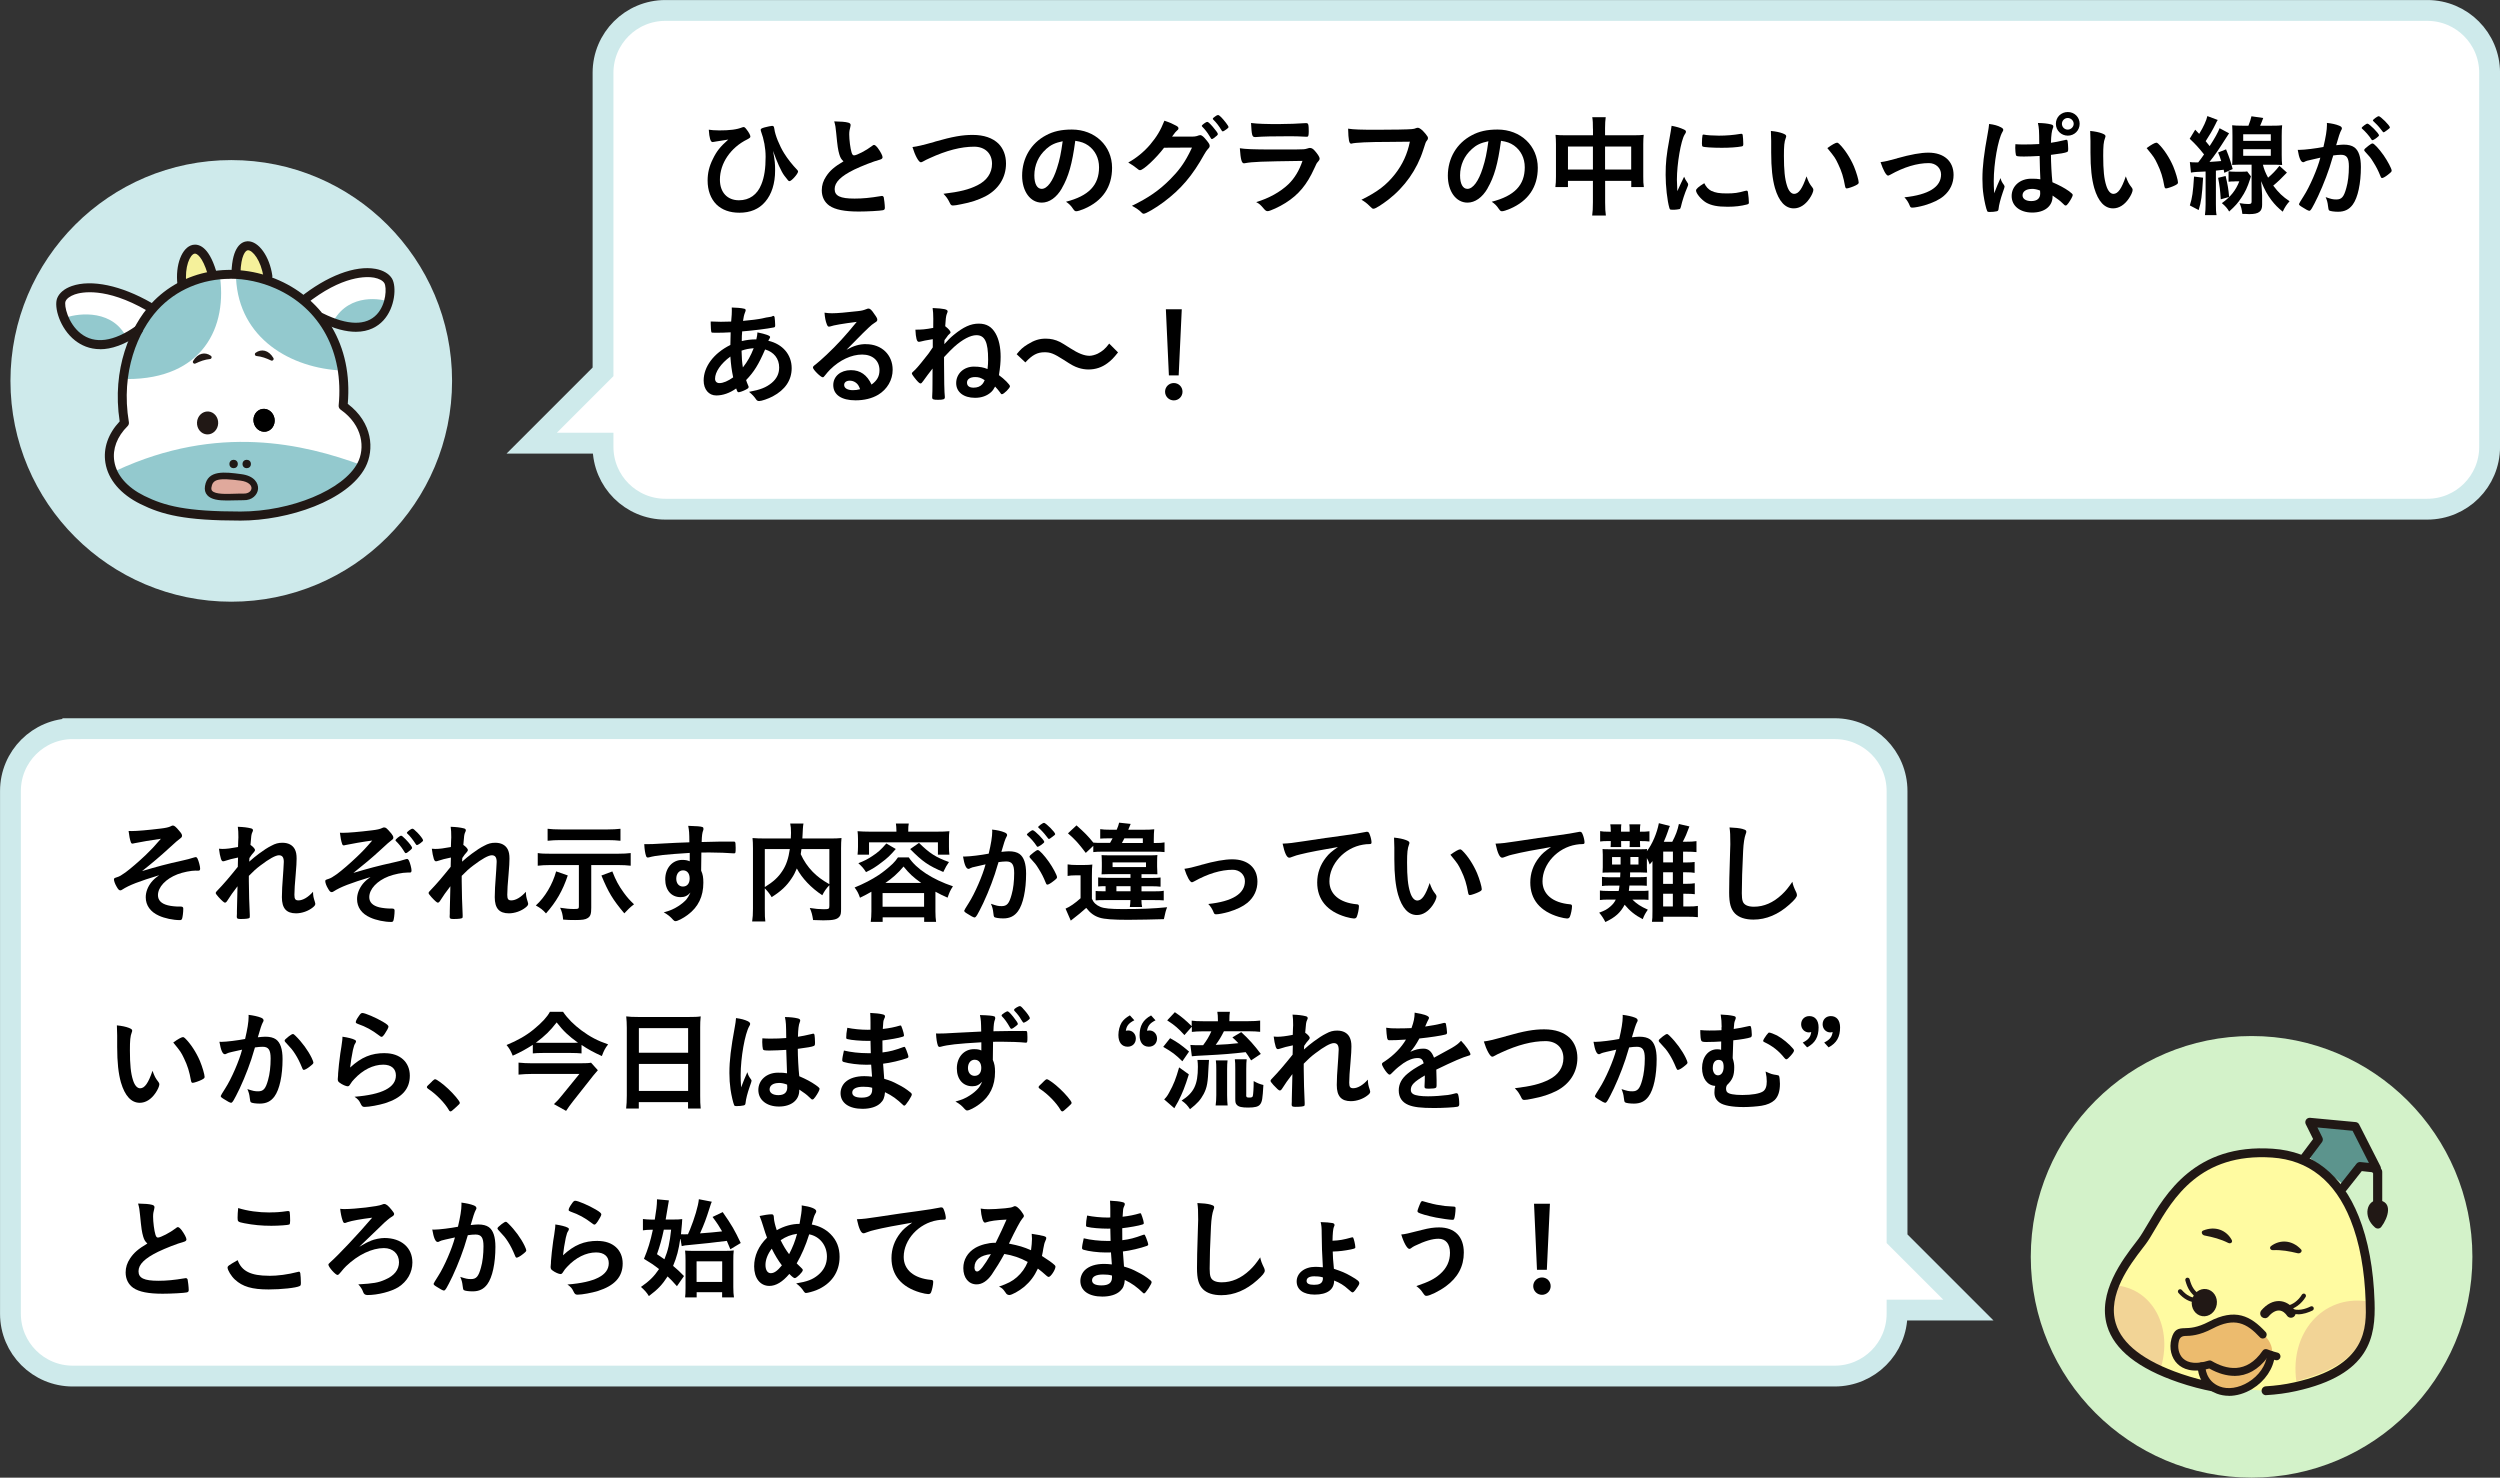 <?xml version="1.0" encoding="UTF-8"?>
<svg id="_レイヤー_2" data-name="レイヤー 2" xmlns="http://www.w3.org/2000/svg" width="339.66" height="200.76" viewBox="0 0 339.66 200.76">
  <rect x="0" y="0" width="339.66" height="200.76" fill="#333333" stroke="none"/>
  <defs>
    <style>
      .cls-1 {
        fill: #211815;
      }

      .cls-2 {
        fill: #f5f19b;
      }

      .cls-3 {
        fill: #e0a99c;
      }

      .cls-4 {
        fill: #ecbb6e;
      }

      .cls-5 {
        fill: #93c9ce;
      }

      .cls-6 {
        fill: #5c948d;
      }

      .cls-7 {
        fill: #fffba1;
      }

      .cls-8, .cls-9 {
        fill: #fff;
      }

      .cls-10 {
        fill: #d3f2c9;
      }

      .cls-11 {
        fill: #ceeaeb;
      }

      .cls-12 {
        fill: #f2d496;
      }

      .cls-9 {
        stroke: #ceeaeb;
        stroke-miterlimit: 10;
        stroke-width: 2.83px;
      }
    </style>
  </defs>
  <g id="_レイヤー_1-2" data-name="レイヤー 1">
    <g>
      <path class="cls-9" d="M329.77,1.42H90.4c-4.68,0-8.47,3.79-8.47,8.47v40.63s-9.69,9.69-9.69,9.69h9.69v.5c0,4.68,3.79,8.47,8.47,8.47h239.38c4.68,0,8.47-3.79,8.47-8.47V9.89c0-4.68-3.79-8.47-8.47-8.47Z"/>
      <g>
        <path d="M97.6,17.72c1.6,0,2.5-.12,3.25-.42.08-.03.12-.04.17-.04.12,0,.22.07.39.3.33.41.54.81.54.99,0,.13-.09.21-.43.39-2.26,1.11-3.71,3.25-3.71,5.47,0,1.72,1,2.8,2.59,2.8,1.41,0,2.49-.76,3.04-2.16.41-.99.58-2.19.58-3.75,0-1.16-.22-2.36-.64-3.5-.02-.06-.03-.11-.03-.15,0-.15.11-.22.53-.34.4-.1.88-.21,1.02-.21.12,0,.21.06.25.15t.06.28c.09.79.69,2.28,1.33,3.3.46.75,1.14,1.6,1.78,2.26.08.09.11.15.11.22-.02.32-.9,1.3-1.16,1.3-.13,0-.17-.03-.71-.75-.4-.52-1.02-1.9-1.53-3.36.25,1.38.28,1.7.28,2.67,0,1.74-.46,3.22-1.35,4.25-.84.99-2.02,1.48-3.5,1.48-1.32,0-2.35-.38-3.12-1.12-.78-.78-1.2-1.92-1.2-3.25,0-1.02.22-1.95.71-2.92.51-1.06,1-1.68,2.1-2.65-.78.13-.79.13-1.71.27-.09.01-.17.03-.22.04-.09.01-.17.03-.21.03-.27,0-.44-.55-.51-1.68.33.06.83.09,1.28.09Z"/>
        <path d="M114.04,20.99c-.19-.66-.25-1.06-.43-2.91-.06-.72-.12-1.08-.27-1.59.91.02,1.5.06,1.9.17.23.06.33.17.33.33,0,.06-.01.13-.04.25-.1.36-.15.63-.15,1.02,0,.73.15,1.93.32,2.46.09.28.18.39.34.39.36,0,1.68-.69,2.4-1.25.19-.15.22-.17.3-.17.13,0,.27.11.5.39.38.51.67,1.06.67,1.27,0,.17-.11.27-.36.34-.93.25-2.46.86-3.49,1.35-1.83.9-2.66,1.72-2.66,2.65s.76,1.29,2.7,1.29c1.12,0,2.14-.1,3.52-.33.06-.01.17-.03.2-.03.12,0,.19.06.25.18.04.15.15,1.06.15,1.42,0,.21-.06.29-.26.34-.33.08-2.14.18-3.28.18-1.92,0-3.2-.25-3.99-.79-.67-.47-1.04-1.2-1.04-2.1,0-.69.2-1.3.6-1.9.52-.78,1.09-1.28,2.35-2.03-.31-.29-.43-.5-.57-.96Z"/>
        <path d="M126.97,19.26c2.49-.71,3.78-.93,5.19-.93,1.51,0,2.7.41,3.5,1.19.66.67,1.02,1.6,1.02,2.7,0,1.92-1.03,3.54-2.83,4.47-.96.48-1.93.81-3.27,1.06-.58.12-.88.17-1.11.17-.18,0-.27-.06-.36-.22-.34-.69-.48-.9-.93-1.37,2.23-.27,3.45-.57,4.62-1.16,1.28-.63,1.98-1.67,1.98-2.92,0-1.41-.96-2.32-2.43-2.32-1.78,0-3.76.51-6.04,1.56-.41.18-.62.29-.77.38-.27.15-.34.18-.43.18-.29,0-.79-.92-1.14-2.07.69-.09,1.38-.25,3.01-.71Z"/>
        <path d="M144.27,25.59c-.72,1.25-1.71,1.94-2.73,1.94-1.56,0-2.67-1.53-2.67-3.66,0-2.37,1.2-4.41,3.25-5.49,1-.54,2.08-.78,3.51-.78,3.14,0,5.46,2.22,5.46,5.19,0,2.62-1.29,4.51-3.78,5.58-.5.21-.89.33-1.08.33-.18,0-.25-.06-.45-.34-.25-.39-.54-.68-.95-.95,3.09-.79,4.49-2.25,4.49-4.68,0-1.25-.53-2.29-1.46-2.96-.53-.36-.95-.51-1.77-.64-.42,3.16-.92,4.89-1.83,6.46ZM142.11,20.28c-1,.88-1.58,2.15-1.58,3.55,0,1.16.38,1.83,1,1.83.75,0,1.52-1.04,2.08-2.82.36-1.12.54-1.98.77-3.65-1.07.23-1.59.48-2.28,1.08Z"/>
        <path d="M158.14,20.09c-1.04,1.38-2.8,3.03-3.24,3.03-.13,0-.2-.03-.5-.29-.22-.19-.62-.46-1.11-.75,1.06-.57,2.16-1.47,2.98-2.44.88-1.05,1.41-1.92,1.93-3.24.74.24,1.12.42,1.62.69.21.12.29.21.29.34,0,.1-.04.2-.18.29-.15.12-.3.3-.69.84h2.24c.81.01.96,0,1.41-.17.06-.01.1-.03.17-.03.24,0,.49.23.93.78.29.36.36.51.36.67s-.04.24-.25.45c-.12.12-.31.41-.46.67-1.62,2.92-3.18,4.77-5.56,6.54-1.04.78-2.4,1.57-2.68,1.57-.12,0-.23-.06-.36-.21-.25-.27-.66-.55-1.25-.87,2.19-1.05,3.72-2.1,5.22-3.62,1.07-1.07,1.82-2.08,2.47-3.34.14-.25.23-.45.47-.95l-3.79.02ZM165.28,18.47c-.33.29-.53.42-.62.42s-.09,0-.36-.45c-.24-.41-.6-.87-.94-1.21-.06-.06-.08-.09-.08-.13,0-.12.57-.54.74-.54.12,0,.3.15.75.66.4.46.69.87.69.97s-.04.17-.18.29ZM165.96,17.7c-.36-.61-.71-1.05-1.11-1.44-.06-.06-.07-.09-.07-.12,0-.08.07-.15.33-.33.2-.15.29-.18.39-.18.17.01.55.39,1.06,1.05.21.27.35.5.35.57s-.04.15-.23.28c-.24.18-.46.32-.55.32-.06,0-.11-.03-.17-.15Z"/>
        <path d="M169.14,22.17s-.11.02-.12.02c-.33,0-.46-.51-.57-2.05.74.12,1.77.17,4.56.17,3,0,3.81,0,4.1-.03.22-.02.27-.03.57-.12.11-.04.2-.06.29-.06.22,0,.41.1.64.36.41.46.68.88.68,1.07,0,.17-.08.29-.25.48-.12.11-.2.24-.48.88-1,2.21-2.13,3.56-3.9,4.68-.81.52-2.12,1.12-2.42,1.12-.21,0-.33-.09-.58-.39-.39-.46-.57-.63-.99-.84,1.71-.51,3.27-1.37,4.38-2.43.84-.81,1.47-1.86,1.91-3.17-5.69.08-6.74.12-7.8.31ZM174.04,16.85q1.56,0,3.29-.12h.18c.2,0,.27.15.29.6,0,.18,0,.35.01.5v.06c0,.54-.06.69-.25.69-.06,0-.18-.01-.31-.01-.29-.03-1.41-.06-1.88-.06-2.25,0-3.86.03-4.74.11h-.12c-.39,0-.45-.22-.54-1.91.98.12,1.92.15,4.08.15Z"/>
        <path d="M188.68,19.28c-2.69,0-4.58.09-5.06.23-.01.01-.03.01-.04.01-.29,0-.38-.5-.42-2.04.74.12,1.7.15,3.92.15,2.01,0,4.37-.04,4.74-.09.27-.03.36-.04.63-.15.08-.03.1-.03.17-.03.25,0,.57.24,1.05.81.29.36.34.45.34.61,0,.11-.04.2-.15.33-.15.18-.17.23-.5,1.28-.84,2.64-2.5,5.01-4.75,6.75-.9.69-1.75,1.22-1.98,1.22-.17,0-.19-.02-.54-.36-.4-.41-.72-.63-1.12-.86,2.21-1.09,3.41-2.02,4.56-3.48,1.03-1.32,1.68-2.73,2.02-4.41q-1.17.02-2.86.03Z"/>
        <path d="M202.11,25.59c-.72,1.25-1.71,1.94-2.73,1.94-1.56,0-2.67-1.53-2.67-3.66,0-2.37,1.2-4.41,3.25-5.49,1-.54,2.08-.78,3.51-.78,3.14,0,5.46,2.22,5.46,5.19,0,2.62-1.29,4.51-3.78,5.58-.5.21-.89.33-1.08.33-.18,0-.25-.06-.45-.34-.25-.39-.54-.68-.95-.95,3.09-.79,4.49-2.25,4.49-4.68,0-1.25-.53-2.29-1.46-2.96-.53-.36-.95-.51-1.77-.64-.42,3.16-.92,4.89-1.83,6.46ZM199.95,20.28c-1,.88-1.58,2.15-1.58,3.55,0,1.16.38,1.83,1,1.83.75,0,1.52-1.04,2.08-2.82.36-1.12.54-1.98.77-3.65-1.07.23-1.59.48-2.28,1.08Z"/>
        <path d="M216.42,17.49c0-.73-.01-1.09-.09-1.57h1.83c-.06.46-.09.84-.09,1.51v.95h3.93c.63,0,.94-.02,1.32-.06-.04.41-.06.71-.06,1.28v4.38c0,.64.01,1.02.08,1.44h-1.71v-.85h-3.55v2.91c0,.87.03,1.31.1,1.8h-1.86c.07-.51.1-.97.1-1.8v-2.91h-3.39v.85h-1.71c.06-.46.08-.83.08-1.44v-4.4c0-.54-.02-.79-.06-1.26.41.04.72.06,1.31.06h3.78v-.89ZM213.03,19.91v3.12h3.39v-3.12h-3.39ZM221.62,23.03v-3.12h-3.55v3.12h3.55Z"/>
        <path d="M229.3,24.87c.04.08.06.13.06.21,0,.11-.02.12-.15.45-.3.69-.66,1.77-.84,2.58-.04.17-.09.25-.15.29-.08.03-.59.1-.75.1h-.06c-.08,0-.18-.01-.3-.01-.2,0-.24-.04-.3-.23-.29-.97-.51-2.98-.51-4.5,0-1.65.1-2.67.52-4.92.15-.81.22-1.26.29-1.75.63.12,1.17.27,1.62.48.25.11.33.18.33.33,0,.11-.02.15-.18.39-.5.79-1.05,3.98-1.05,6.12,0,.34.02.81.06,1.56.42-.94.57-1.23.92-1.96.13.32.22.46.49.87ZM232.56,25.94c.48.25,1.05.34,2.06.34s1.53-.08,2.46-.34c.09-.03.16-.04.21-.04.1,0,.18.06.19.21.08.51.13,1.11.13,1.41,0,.15-.04.2-.25.26-.81.21-1.63.31-2.64.31-1.38,0-2.23-.17-2.94-.58-.66-.41-1.35-1.23-1.35-1.63,0-.21.32-.5,1.12-.99.27.54.53.81,1,1.07ZM231.51,18.29c.33.08,1.29.14,2.03.14.99,0,1.98-.08,2.91-.24q.08-.01.14-.01c.1,0,.15.04.18.16.03.15.08.81.08,1.22,0,.22-.04.3-.21.33-.62.12-1.63.19-2.71.19-1.29,0-2.45-.08-2.59-.17-.08-.04-.11-.15-.11-.42,0-.41.04-1,.08-1.12.01-.06.06-.09.15-.09.02,0,.04,0,.08.01Z"/>
        <path d="M240.64,19.14c0-.44-.02-1.02-.04-1.35.69.07,1.2.18,1.6.33.36.14.48.23.48.39q0,.09-.06.24c-.2.51-.25,1.08-.25,2.44,0,1.92.12,3.12.42,4.04.22.71.57,1.11.97,1.11.62,0,1.12-.72,1.68-2.38.28.77.39.99.81,1.53.08.1.12.21.12.31,0,.24-.22.75-.53,1.19-.58.85-1.33,1.32-2.13,1.32-1.15,0-2.02-.93-2.56-2.77-.34-1.2-.51-2.71-.51-4.81v-1.58ZM249.57,19.38c.09,0,.17.04.29.15.75.72,1.53,1.92,2.03,3.09.33.79.64,1.86.64,2.17,0,.15-.08.23-.39.39-.34.18-1.05.42-1.23.42-.13,0-.19-.08-.24-.34-.2-1.16-.46-2-.93-2.97-.42-.87-.45-.92-1.47-2.17.63-.46,1.12-.73,1.3-.73Z"/>
        <path d="M257.73,21.51c1.89-.53,3.25-.77,4.27-.77,2.12,0,3.42,1.16,3.42,3.03,0,1.12-.46,2.12-1.35,2.87-.58.49-1.46.92-2.61,1.26-.64.18-1.33.31-1.63.31-.18,0-.27-.04-.33-.19-.21-.53-.45-.9-.76-1.21,3.3-.35,4.98-1.4,4.98-3.11,0-.87-.72-1.54-1.65-1.54-1.62,0-3.39.54-5.25,1.58-.15.08-.24.12-.3.12-.25,0-.67-.75-1.02-1.83.74-.11.99-.17,2.24-.51Z"/>
        <path d="M272.29,25.2c.04.06.06.11.06.17q0,.09-.25.78c-.31.92-.51,1.67-.57,2.25-.02.19-.08.27-.27.31-.21.06-.61.09-1,.09-.15,0-.22-.03-.27-.12-.14-.28-.38-1.32-.5-2.16-.11-.71-.15-1.44-.15-2.21,0-1.72.2-3.36.74-6.3.09-.48.12-.71.17-1.17.69.09,1.17.22,1.6.45.23.12.32.21.32.36,0,.08-.03.15-.11.27-.61,1.05-1.18,4.29-1.18,6.69,0,.36.01.93.06,1.65.36-.93.53-1.35.86-2.07.1.41.21.6.51,1ZM274.81,21.26c-.72,0-.87-.03-.92-.2-.04-.13-.09-.62-.09-.96,0-.12,0-.24.02-.51.4.03.64.04,1.14.04.81,0,1.32-.02,2.1-.06-.01-1.9-.03-2.14-.18-2.86.74.01,1.29.07,1.77.19.23.06.32.14.32.29,0,.08-.01.11-.06.23-.15.36-.23.94-.26,1.98.56-.08,1.04-.17,1.94-.38.08-.03.1-.03.15-.03.09,0,.14.04.17.15.03.13.08.71.08,1.02,0,.36-.01.44-.17.5-.24.11-.9.23-2.17.38,0,1.04.09,2.75.2,3.72.94.41,1.59.75,2.25,1.21.42.32.51.41.51.53,0,.15-.27.66-.58,1.09-.18.25-.27.33-.38.33s-.11,0-.45-.33c-.33-.33-.67-.57-1.33-1.02v.12c0,1.33-1.09,2.19-2.76,2.19s-2.8-.9-2.8-2.25,1.14-2.35,2.65-2.35c.56,0,.84.01,1.25.08q-.06-1.17-.1-3.17c-.65.04-1.67.08-2.27.08ZM276.04,25.67c-.75,0-1.25.34-1.25.87,0,.48.46.78,1.18.78.8,0,1.22-.36,1.22-1.04,0-.22-.02-.38-.02-.39-.39-.15-.73-.23-1.14-.23ZM282.55,16.82c0,.9-.71,1.61-1.61,1.61s-1.62-.71-1.62-1.61.7-1.6,1.62-1.6,1.61.71,1.61,1.6ZM280.14,16.82c0,.44.36.79.79.79s.81-.36.81-.79-.38-.79-.81-.79-.79.36-.79.79Z"/>
        <path d="M284.02,19.14c0-.44-.02-1.02-.04-1.35.69.07,1.2.18,1.6.33.36.14.48.23.48.39q0,.09-.06.24c-.2.51-.25,1.08-.25,2.44,0,1.92.12,3.12.42,4.04.22.71.57,1.11.97,1.11.62,0,1.12-.72,1.68-2.38.28.77.39.99.81,1.53.08.1.12.21.12.31,0,.24-.22.75-.53,1.19-.58.85-1.33,1.32-2.13,1.32-1.15,0-2.02-.93-2.56-2.77-.34-1.2-.51-2.71-.51-4.81v-1.58ZM292.95,19.38c.09,0,.17.04.29.15.75.72,1.53,1.92,2.03,3.09.33.79.64,1.86.64,2.17,0,.15-.08.23-.39.39-.34.18-1.05.42-1.23.42-.13,0-.19-.08-.24-.34-.2-1.16-.46-2-.93-2.97-.42-.87-.45-.92-1.47-2.17.63-.46,1.12-.73,1.3-.73Z"/>
        <path d="M297.54,22.02c.25.03.38.04.66.04h.46c.33-.42.46-.6.79-1.08-.79-.99-1.16-1.38-1.95-2.13l.75-1.23c.17.18.35.36.54.57.57-.92.99-1.83,1.11-2.42l1.41.53c-.09.13-.17.27-.32.6-.36.74-.83,1.54-1.32,2.28.33.41.36.45.54.67.66-1,1.16-1.9,1.35-2.43l1.29.69c-.18.29-.29.45-.5.77-.87,1.38-1.38,2.13-2.16,3.12.99-.06,1.08-.08,1.59-.12-.18-.58-.21-.66-.42-1.16l1.08-.43c.46,1.14.6,1.57.9,2.68l-1.14.51q-.04-.24-.08-.42-.6.08-1.06.12v4.54c0,.76.01,1.05.09,1.51h-1.58c.06-.48.09-.88.09-1.51v-4.42l-1.24.06c-.35.03-.48.04-.75.09l-.15-1.44ZM299.32,24.15c-.15,2.52-.25,3.24-.6,4.39l-1.2-.63c.34-1.08.43-1.77.57-3.92l1.23.15ZM302.38,23.9c.3,1.29.38,1.77.48,2.86l-1.14.32c-.08-1.25-.15-1.84-.36-2.92l1.02-.25ZM303.61,24.65c-.39,0-.56.01-.83.04v-1.42c.27.04.4.06.88.06h.97c.33,0,.53-.01.68-.04l.51.67c-.06.15-.06.18-.12.39-.36,1.11-.66,1.75-1.19,2.53-.48.72-.81,1.1-1.65,1.86-.22-.41-.51-.74-.99-1.14,1.17-.83,1.89-1.73,2.37-2.96h-.64ZM307.44,22.35c.17.67.33,1.09.71,1.79.58-.5,1.04-.96,1.54-1.61l1.02.92c-.72.76-1.29,1.3-1.86,1.77.74.98,1.29,1.5,2.22,2.12-.39.44-.62.76-.93,1.42-.69-.57-1.04-.93-1.51-1.53-.6-.79-.93-1.4-1.43-2.62.09.92.12,1.48.14,1.95v1.25c.01.92-.46,1.28-1.71,1.28h-.11c-.18,0-.31-.02-.36-.02-.26,0-.29,0-.51-.01-.07-.64-.17-1-.38-1.46.5.08.84.12,1.19.12s.45-.06.45-.34v-5.01h-1.23c-.46,0-1.02.01-1.41.04.03-.36.04-.84.04-1.38v-2.59c0-.54-.01-1.04-.04-1.42.36.04.71.06,1.4.06h.81c.21-.54.32-.87.41-1.28l1.6.23c-.17.48-.27.71-.42,1.05h1.59c.71,0,1.05-.01,1.4-.06-.04.43-.06.75-.06,1.44v2.58c0,.67.02,1.02.06,1.38-.41-.03-.92-.04-1.37-.04h-1.25ZM304.77,19.14h3.75v-.9h-3.75v.9ZM304.77,21.17h3.75v-.9h-3.75v.9Z"/>
        <path d="M313.38,21.87c-.12.03-.18.06-.27.11-.08.04-.12.06-.18.06-.33,0-.57-.57-.75-1.68h.29c.63,0,2.24-.2,3.2-.39.31-1.31.48-2.31.48-3.02,0-.06,0-.15-.01-.25.64.06,1.26.2,1.68.38.24.09.36.21.36.36,0,.08-.02.13-.09.25q-.23.39-.69,2.04c.36-.04.76-.08,1.02-.08.62,0,1.1.12,1.44.36.6.43.9,1.32.9,2.68,0,2.24-.41,4.16-1.1,5.1-.48.66-1.11.98-2,.98-.54,0-1.05-.08-1.2-.17q-.12-.08-.17-.63c-.04-.41-.13-.77-.32-1.19.78.27.98.32,1.46.32.72,0,1.02-.35,1.35-1.56.23-.79.35-1.81.35-2.92,0-1.17-.29-1.59-1.08-1.59-.27,0-.71.04-1.05.09-.04.18-.06.2-.12.39-.42,1.54-1.19,3.55-1.95,5.17-.79,1.63-.99,1.96-1.18,1.96-.12,0-.53-.21-.96-.5-.35-.21-.44-.3-.44-.42q0-.08.62-1.05c.83-1.28,1.91-3.77,2.28-5.25-1.11.25-1.73.39-1.86.43ZM322.8,18.8c-.24.18-.41.25-.48.25-.04,0-.09-.03-.13-.11-.32-.51-.84-1.09-1.28-1.47-.03-.03-.04-.06-.04-.09,0-.06.11-.17.36-.36.25-.18.33-.22.43-.22.24,0,1.56,1.33,1.56,1.58,0,.09-.12.19-.42.42ZM321.21,20.39c0-.11.13-.24.57-.58.3-.23.45-.32.57-.32.2,0,.87.72,1.5,1.61.52.75,1.09,1.81,1.09,2.07,0,.15-.04.2-.52.58-.3.24-.65.44-.77.44-.1,0-.15-.04-.25-.3-.29-.72-.54-1.21-.95-1.86-.4-.65-.43-.67-1.15-1.46-.06-.08-.09-.12-.09-.18ZM323.17,15.78c.25,0,1.53,1.28,1.53,1.53,0,.08-.09.17-.39.38-.27.21-.41.29-.46.29q-.08,0-.38-.42c-.25-.34-.74-.86-1-1.08-.04-.04-.08-.08-.08-.12,0-.12.62-.57.78-.57Z"/>
        <path d="M99.27,45.15c-.69.04-1.33.06-1.91.06-.63,0-.67,0-.71-.09-.04-.09-.09-.72-.09-1.16v-.28c.71.03,1,.04,1.38.04s.95-.02,1.4-.03c.08-.87.09-1.17.09-1.47,0-.14,0-.23-.01-.44.72.02,1.27.06,1.71.17.12.03.18.09.18.2,0,.08-.02.13-.09.31-.12.29-.21.68-.27,1.14.96-.08,2.12-.23,2.58-.33.45-.11.76-.17.84-.17.32-.03.54-.09.63-.17.02-.01.03-.01.03-.01.03,0,.04.01.08.01.06,0,.1.06.13.17.03.22.08.75.08,1.08,0,.22-.04.29-.2.31-.88.18-2.71.41-4.29.54-.01.06-.01.09-.01.24-.03.29-.03.32-.04,1.07.66-.15,1.25-.23,1.98-.23.11-.48.12-.6.15-.95,1.16.24,1.72.45,1.72.63,0,.06-.01.1-.13.3-.04.06-.08.1-.11.21,1.94.45,3.17,1.88,3.17,3.72,0,1.63-.88,2.94-2.58,3.84-.63.33-1.51.63-1.84.63-.17,0-.29-.06-.38-.18-.31-.45-.51-.66-.99-1.07,1.56-.29,2.32-.6,3.07-1.21.69-.58,1.02-1.26,1.02-2.1,0-1.2-.71-2.1-1.91-2.45-.9,2.07-1.5,3.04-2.58,4.16.08.25.13.4.27.72.06.12.07.17.07.21,0,.15-.06.2-.4.38-.38.2-.81.34-.96.34-.13,0-.17-.04-.33-.51-.87.62-1.8.95-2.71.95-1.02,0-1.71-.83-1.71-2.03,0-1.88,1.37-3.71,3.63-4.83.01-.78.03-1.44.04-1.74ZM97.15,51.45c0,.38.23.6.6.6.51,0,1.18-.29,1.86-.78-.21-1.02-.3-1.71-.38-2.83-1.32.98-2.08,2.1-2.08,3.02ZM102.4,47.31c-.67.06-1.04.12-1.65.33.03,1.07.06,1.52.18,2.28.63-.79,1.05-1.54,1.47-2.61Z"/>
        <path d="M117.66,46.76c2.12,0,3.62,1.44,3.62,3.48,0,1.39-.74,2.65-1.96,3.39-.86.51-1.91.76-3.09.76-1.91,0-3.02-.76-3.02-2.07,0-1.19.99-2.03,2.4-2.03,1.27,0,2.19.64,2.8,1.96.76-.55,1.08-1.14,1.08-1.95,0-1.29-.92-2.13-2.36-2.13s-3.04.74-4.35,2.04c-.24.24-.46.5-.73.84-.11.15-.18.21-.27.21-.27,0-1.33-1.05-1.33-1.32,0-.13.06-.21.39-.45.34-.27.84-.71,1.47-1.3,1.46-1.38,2.52-2.54,4.09-4.46-1.88.24-3.13.45-3.6.62-.08.01-.12.03-.17.03-.12,0-.2-.07-.29-.3-.18-.45-.27-.94-.32-1.6.41.06.69.08,1.02.08.72,0,1.93-.11,3.51-.29.55-.06.73-.11,1.15-.27.14-.06.21-.08.3-.08.21,0,.42.18.81.78.29.39.38.58.38.71,0,.2-.04.25-.38.46-.27.17-.43.3-.78.63-.75.72-.76.72-1.69,1.67-.66.67-.74.75-1.33,1.35.97-.54,1.74-.77,2.64-.77ZM116.22,51.95c-.23-.15-.48-.23-.77-.23-.46,0-.76.23-.76.58,0,.44.46.71,1.18.71.33,0,.62-.03.99-.13-.18-.5-.33-.72-.64-.93Z"/>
        <path d="M126.75,46.08c-1.06.18-1.3.22-1.56.3-.15.04-.27.06-.36.06-.27,0-.4-.48-.46-1.65.87,0,1.35-.04,2.42-.24,0-.48.01-1.03.01-1.23,0-.58-.03-1.09-.09-1.47,1.58.07,2.04.18,2.04.46q0,.08-.13.39t-.2,1.62c.48.38.74.67.72.87,0,.04-.03.08-.09.13-.22.2-.25.22-.52.62q-.06.08-.15.19l-.06.09c0,.22,0,.25-.02.54.45-.51.87-.93,1.28-1.26,1.32-1.08,2.31-1.53,3.39-1.53s1.77.43,2.29,1.33c.45.78.69,1.88.69,3.17,0,.78-.06,1.38-.23,2.5.72.51,1.5,1.3,1.5,1.51,0,.24-.84,1.08-1.09,1.08-.1,0-.12-.02-.32-.32-.12-.17-.28-.36-.61-.72-.21.39-.33.55-.54.75-.55.51-1.3.78-2.19.78-1.56,0-2.56-.79-2.56-2,0-1.28,1.04-2.24,2.4-2.24.78,0,1.35.11,1.86.33.06-.55.08-.83.08-1.3,0-2.37-.45-3.3-1.59-3.3-.81,0-1.89.57-3.03,1.59-.41.38-.72.69-1.37,1.39v.87c0,2,.04,4,.11,4.53v.06c0,.27-.21.34-.93.34-.66,0-.79-.06-.79-.34v-.12c.03-.43.04-.96.04-1.62q0-.99.01-2.17s-.03.04-.06.08c-.33.41-.87,1.14-1.22,1.63-.17.24-.25.32-.36.32-.15,0-.42-.27-.88-.87-.18-.22-.29-.42-.29-.5s.08-.17.45-.5c.27-.25,1.29-1.5,1.81-2.19.27-.38.46-.65.58-.84v-1.16ZM132.49,51.23c-.69,0-1.11.29-1.11.75s.32.69.89.69c.5,0,.9-.15,1.17-.45.13-.13.34-.51.34-.57h0c-.51-.33-.81-.42-1.29-.42Z"/>
        <path d="M138.13,48.12c.55-.67.82-.92,1.48-1.33.92-.57,1.59-.78,2.46-.78.69,0,1.29.13,1.94.45q.39.2,1.36.83c1.14.73,1.94,1.05,2.66,1.05.31,0,.75-.12,1.11-.29.64-.33,1.03-.66,1.56-1.37l1.2,1.2c-.62.78-.93,1.09-1.43,1.46-.76.57-1.62.86-2.59.86-.45,0-.92-.08-1.32-.21-.58-.19-.88-.34-2.06-1.11-1.32-.84-1.78-1.02-2.58-1.02-.98,0-1.67.36-2.61,1.38l-1.18-1.11Z"/>
        <path d="M160.66,53.22c0,.66-.53,1.18-1.18,1.18s-1.19-.52-1.19-1.18.53-1.18,1.19-1.18,1.18.52,1.18,1.18ZM160.14,51h-1.33l-.41-8.98h2.16l-.42,8.98Z"/>
      </g>
      <circle class="cls-11" cx="31.42" cy="51.75" r="30"/>
      <path class="cls-9" d="M9.89,99h239.38c4.68,0,8.47,3.79,8.47,8.47v60.83s9.69,9.69,9.69,9.69h-9.69s0,.5,0,.5c0,4.68-3.79,8.47-8.47,8.47H9.89c-4.68,0-8.47-3.79-8.47-8.47v-71.02c0-4.68,3.79-8.47,8.47-8.47Z"/>
      <circle class="cls-10" cx="305.91" cy="170.76" r="30"/>
      <g>
        <path d="M26.64,118.28c-.69,0-1.79.22-2.54.51-1.59.62-2.64,1.74-2.64,2.83,0,.69.45,1.16,1.35,1.38.41.11,1.11.18,1.6.17h.15c.25,0,.34.09.34.29,0,.5-.09,1.18-.17,1.38-.06.12-.13.17-.29.17-.91,0-2.07-.24-2.85-.6-1.15-.51-1.79-1.4-1.79-2.5,0-.71.27-1.43.78-2.07.29-.34.51-.55,1.05-.93-2.73.83-4.09,1.35-5.01,1.95-.12.08-.19.11-.27.11-.17,0-.3-.13-.51-.51-.21-.35-.36-.77-.36-.99,0-.13.06-.18.42-.29.34-.1.58-.25,1.16-.66.69-.51,1.77-1.44,2.7-2.32.77-.74,1.2-1.19,2.1-2.24-.87.11-3.23.51-3.57.6-.21.06-.22.06-.27.06-.14,0-.2-.06-.25-.21-.12-.33-.23-.88-.3-1.51.21.01.32.01.45.01.67,0,2.13-.12,3.93-.34.67-.08,1.07-.17,1.33-.3.18-.09.21-.11.32-.11.18,0,.42.2.84.71.3.34.39.51.39.67s-.06.24-.25.38q-.27.17-1.53,1.33c-1.04.96-2.27,2.01-3.65,3.1,2.12-.63,3.22-.93,5.52-1.44.51-.11,1.01-.24,1.58-.42.08-.03.13-.04.18-.04.12,0,.18.06.25.19.17.35.36,1.08.36,1.35,0,.21-.06.3-.22.3h-.34Z"/>
        <path d="M32.33,116.51c-.67.13-1.32.3-1.74.45-.11.04-.2.06-.27.06-.13,0-.21-.08-.3-.33-.11-.33-.21-.86-.27-1.38.22.01.33.03.46.03.57,0,1.18-.08,2.13-.26l.03-.9c.02-.21.02-.36.02-.41,0-.64-.02-1.04-.08-1.44.79.03,1.29.09,1.77.21.2.04.29.13.29.27,0,.06-.01.11-.09.27-.13.28-.15.46-.25,1.71.33.22.62.54.62.69,0,.09-.04.17-.18.33-.22.24-.3.34-.58.76q-.03.39-.03.5c.5-.43.82-.72,1.33-1.09.57-.43,1.2-.84,1.65-1.06.58-.32.99-.42,1.53-.42.79,0,1.37.3,1.68.87.18.36.25.71.25,1.29,0,.51-.03.99-.12,2.08-.12,1.29-.18,2.25-.18,2.83s.13.76.55.76c.6,0,1.33-.43,1.98-1.17.01.58.06.77.25,1.37.04.12.06.2.06.25,0,.17-.08.3-.33.5-.61.5-1.5.81-2.29.81-1.32,0-1.92-.69-1.92-2.2,0-.69.04-1.58.2-3.67.04-.5.06-.92.06-1.12,0-.62-.21-.9-.66-.9s-1.33.48-2.52,1.39c-.6.45-.94.77-1.57,1.41v.69c0,1.12.07,3.72.13,4.63v.18c0,.12-.02.17-.04.21-.08.09-.51.15-1.2.15-.43,0-.53-.06-.53-.32,0-.09,0-.24.02-.4v-.35q.01-.52.08-3.38-.86,1.11-1.37,1.94c-.13.21-.23.29-.34.29s-.39-.24-.86-.75c-.29-.33-.39-.47-.39-.56,0-.07.03-.13.13-.24.95-.98,1.74-1.91,2.87-3.32l.03-1.27Z"/>
        <path d="M55.35,118.55c-.69,0-1.79.23-2.54.51-1.59.61-2.64,1.74-2.64,2.83,0,.69.45,1.15,1.35,1.38.41.1,1.11.18,1.6.17h.15c.25,0,.34.09.34.28,0,.5-.09,1.19-.17,1.38-.06.12-.13.16-.29.16-.91,0-2.07-.24-2.85-.6-1.16-.51-1.79-1.39-1.79-2.5,0-.71.27-1.42.78-2.07.29-.34.51-.55,1.05-.93-2.73.83-4.09,1.35-5.01,1.95-.12.08-.19.1-.27.1-.17,0-.3-.13-.51-.51-.21-.34-.36-.76-.36-.99,0-.14.06-.18.42-.29.34-.11.58-.25,1.16-.66.69-.51,1.77-1.44,2.7-2.33.77-.73,1.2-1.18,2.1-2.23-.87.1-3.23.51-3.57.6-.21.06-.22.06-.27.06-.14,0-.2-.06-.25-.21-.12-.33-.23-.88-.3-1.51.21.01.32.01.45.01.67,0,2.13-.12,3.93-.34.67-.08,1.07-.17,1.33-.3.17-.08.2-.09.29-.09.25,0,.36.09.99.83.18.22.27.4.27.55s-.06.22-.25.36q-.25.16-1.53,1.35c-1.02.95-2.29,2.01-3.65,3.09,2.12-.63,3.22-.93,5.52-1.44.51-.1,1.01-.24,1.58-.42.08-.03.13-.04.18-.04.12,0,.18.06.26.2.17.34.36,1.08.36,1.35,0,.21-.06.3-.22.3h-.34ZM54.78,115.48c-.24-.39-.66-.9-.97-1.19-.05-.04-.08-.09-.08-.13,0-.13.6-.62.76-.62.11,0,.25.12.6.47.54.55.9,1.03.9,1.18,0,.08-.06.15-.21.29-.41.34-.53.43-.64.43-.09,0-.11-.01-.36-.43ZM56.64,113.05c.45.45.84.97.84,1.11,0,.11-.09.2-.39.42-.24.17-.38.24-.45.24-.04,0-.09-.04-.15-.13-.36-.57-.86-1.19-1.12-1.41-.08-.06-.09-.09-.09-.13,0-.13.57-.56.76-.56.11,0,.29.15.6.47Z"/>
        <path d="M61.25,116.51c-.67.13-1.32.3-1.74.45-.11.04-.2.06-.27.06-.13,0-.21-.08-.3-.33-.11-.33-.21-.86-.27-1.38.22.01.33.03.46.03.57,0,1.18-.08,2.13-.26l.03-.9c.02-.21.02-.36.02-.41,0-.64-.02-1.04-.08-1.44.79.03,1.29.09,1.77.21.2.04.29.13.29.27,0,.06-.01.11-.09.27-.13.28-.15.46-.25,1.71.33.22.62.54.62.69,0,.09-.04.17-.18.33-.22.24-.3.34-.58.76q-.03.39-.03.5c.5-.43.82-.72,1.33-1.09.57-.43,1.2-.84,1.65-1.06.58-.32.99-.42,1.53-.42.79,0,1.37.3,1.68.87.18.36.25.71.25,1.29,0,.51-.03.99-.12,2.08-.12,1.29-.18,2.25-.18,2.83s.13.76.55.76c.6,0,1.33-.43,1.98-1.17.01.58.06.77.25,1.37.04.12.06.2.06.25,0,.17-.08.3-.33.5-.61.5-1.5.81-2.29.81-1.32,0-1.92-.69-1.92-2.2,0-.69.04-1.58.2-3.67.04-.5.06-.92.06-1.12,0-.62-.21-.9-.66-.9s-1.33.48-2.52,1.39c-.6.45-.94.77-1.57,1.41v.69c0,1.12.07,3.72.13,4.63v.18c0,.12-.02.17-.04.21-.08.09-.51.15-1.2.15-.43,0-.53-.06-.53-.32,0-.09,0-.24.02-.4v-.35q.01-.52.08-3.38-.86,1.11-1.37,1.94c-.13.21-.23.29-.34.29s-.39-.24-.86-.75c-.29-.33-.39-.47-.39-.56,0-.07.03-.13.13-.24.95-.98,1.74-1.91,2.87-3.32l.03-1.27Z"/>
        <path d="M77.14,118.94c-.68,2.05-1.58,3.61-2.96,5.16-.42-.48-.75-.73-1.38-1.08,1.24-1.12,2.26-2.83,2.76-4.63l1.58.55ZM74.78,117.53c-.72,0-1.18.03-1.72.09v-1.72c.51.08.88.09,1.75.09h9.13c.78,0,1.24-.03,1.75-.09v1.72c-.54-.06-1-.09-1.73-.09h-3.63v5.8c0,.83-.1,1.16-.48,1.4-.32.21-.74.27-1.71.27-.6,0-1.14-.01-1.63-.06-.06-.69-.15-1.04-.41-1.61.69.11,1.29.17,1.82.17.67,0,.73-.03.73-.36v-5.61h-3.88ZM84.29,114.23c-.51-.06-1.09-.09-1.75-.09h-6.43c-.54,0-1.16.03-1.71.09v-1.63c.52.06,1,.09,1.74.09h6.44c.64,0,1.21-.03,1.72-.09v1.63ZM83.19,118.39c.48,1.23.87,1.95,1.59,2.94.46.62.75.95,1.36,1.53-.51.39-.85.72-1.32,1.23-1.58-1.88-2.17-2.87-3.11-5.14l1.47-.55Z"/>
        <path d="M93.7,115.88c-3.29.21-4.56.34-5.51.6-.06.01-.12.03-.17.03-.11,0-.2-.08-.24-.2-.13-.38-.21-.87-.25-1.62h.36c.48,0,.93-.01,2.37-.1,1.11-.06,2.05-.11,3.4-.15-.01-1.35-.03-1.56-.16-2.24,1.15.03,1.74.08,1.95.17.09.04.13.12.13.27,0,.03-.01.09-.04.17-.13.33-.18.66-.21,1.59,2.19-.06,2.52-.06,4.02-.06.4,0,.46,0,.51.05.06.06.09.28.09.79,0,.69-.02.76-.21.76h-.06c-.64-.06-2.25-.12-3.3-.12q-.34,0-1.09.01l-.03,2.46c.23.5.3.92.3,1.64,0,1.87-.69,3.31-2.14,4.38-.6.45-1.37.84-1.63.84-.13,0-.21-.04-.33-.17-.42-.48-.74-.72-1.28-1.02.9-.25,1.37-.46,1.95-.83.44-.28.83-.6,1.11-.91.19-.24.34-.47.57-.95-.43.45-.79.62-1.35.62-1.26,0-2.08-.96-2.08-2.42,0-1.53.97-2.64,2.32-2.64.44,0,.71.06,1.01.19v-1.15ZM91.88,119.39c0,.63.36,1.06.9,1.06.57,0,.92-.41.92-1.09s-.33-1.11-.9-1.11c-.54,0-.92.46-.92,1.14Z"/>
        <path d="M112.67,120.28c-.38.39-.66.78-.95,1.35-1.52-1-2.76-2.31-3.46-3.64-.21.51-.42.93-.71,1.35-.68,1.04-1.44,1.74-2.71,2.55-.22-.39-.53-.79-.93-1.2v2.79c0,.87.01,1.32.07,1.71h-1.79c.08-.5.11-1.03.11-1.74v-8.21c0-.58-.02-1.02-.06-1.38.53.04.92.06,1.67.06h3.53c.01-.34.03-.55.03-.76,0-.6-.03-.9-.11-1.27h1.8c-.04.25-.06.39-.08.72q-.01.19-.04.79-.01.33-.03.52h3.67c.79,0,1.14-.01,1.65-.06-.04.36-.06.79-.06,1.39v8.24c0,.6-.04.82-.22,1.04-.31.39-.82.51-2.19.51-.38,0-.82-.02-1.39-.04-.11-.72-.2-1.07-.45-1.64.72.12,1.32.17,1.88.17.71,0,.78-.04.78-.46v-2.77ZM103.91,120.52c1.15-.71,1.81-1.31,2.38-2.18.53-.79.84-1.72,1.02-2.98h-3.4v5.16ZM108.89,115.36c-.04.36-.06.43-.1.69.4.89.97,1.73,1.62,2.39.63.64,1.26,1.12,2.27,1.69v-4.77h-3.78Z"/>
        <path d="M118.38,121.16c-.57.33-.82.46-1.54.81-.21-.61-.36-.9-.73-1.39,1.29-.53,2.34-1.08,3.25-1.68.62-.41,1.3-.96,1.92-1.54.33-.33.46-.5.72-.87h1.47c1.02,1.56,3.2,2.98,6,3.93-.38.57-.46.78-.73,1.54-.69-.3-.86-.39-1.65-.81v2.68c0,.6.03.97.09,1.42h-1.62v-.62h-5.64v.62h-1.62c.06-.45.09-.87.09-1.44v-2.66ZM121.79,112.81c0-.36-.03-.62-.07-.92h1.75c-.06.3-.07.54-.07.9v.2h4c.57,0,1.07-.01,1.59-.06-.05.31-.06.66-.06,1.06v1.05c0,.44.01.72.06,1.08h-1.56v-1.68h-9.36v1.68h-1.56c.04-.36.06-.66.06-1.08v-1.05c0-.39-.02-.73-.06-1.06.53.04,1.02.06,1.59.06h3.69v-.18ZM121.71,115.34c-.75.87-1.15,1.26-2.01,1.89-.72.55-1.12.81-2.04,1.26-.34-.53-.54-.75-1.04-1.21.87-.34,1.29-.57,1.88-.96.77-.5,1.19-.87,1.92-1.72l1.29.75ZM119.91,123.19h5.64v-1.85h-5.64v1.85ZM125.16,119.96c-1.11-.79-1.61-1.26-2.4-2.23-.73.88-1.57,1.63-2.47,2.23h4.88ZM124.87,114.53c1.44,1.41,2.26,1.94,4.06,2.59-.33.48-.44.66-.77,1.35-2.03-.86-2.82-1.41-4.5-3.11l1.2-.84Z"/>
        <path d="M132.04,117.88c-.12.03-.18.06-.27.11-.08.04-.12.06-.18.06-.33,0-.57-.57-.75-1.68h.29c.63,0,2.24-.2,3.2-.39.31-1.31.48-2.31.48-3.02,0-.06,0-.15-.02-.25.64.06,1.26.2,1.68.38.24.09.36.21.36.36,0,.08-.02.13-.09.25q-.23.39-.69,2.04c.36-.04.77-.08,1.02-.08.62,0,1.1.12,1.44.36.6.43.9,1.32.9,2.68,0,2.24-.41,4.16-1.1,5.1-.48.66-1.11.98-2,.98-.54,0-1.05-.08-1.2-.17q-.12-.08-.16-.63c-.04-.41-.13-.77-.32-1.19.78.27.98.32,1.46.32.72,0,1.02-.35,1.35-1.56.23-.79.35-1.81.35-2.92,0-1.17-.29-1.59-1.08-1.59-.27,0-.71.04-1.05.09-.04.18-.06.2-.12.39-.42,1.54-1.19,3.55-1.95,5.17-.79,1.63-.99,1.96-1.19,1.96-.12,0-.53-.21-.96-.5-.35-.21-.44-.3-.44-.42q0-.08.62-1.05c.82-1.28,1.9-3.77,2.28-5.25-1.11.25-1.72.39-1.86.43ZM141.45,114.8c-.24.18-.41.25-.48.25-.04,0-.09-.03-.13-.11-.32-.51-.84-1.09-1.28-1.47-.03-.03-.04-.06-.04-.09,0-.06.11-.17.36-.36.26-.18.33-.22.44-.22.24,0,1.56,1.33,1.56,1.58,0,.09-.12.19-.42.42ZM139.87,116.39c0-.11.13-.24.57-.58.3-.23.45-.32.57-.32.2,0,.87.72,1.5,1.61.53.75,1.1,1.81,1.1,2.07,0,.15-.04.2-.53.58-.3.24-.64.44-.77.44-.1,0-.15-.04-.25-.3-.29-.72-.54-1.21-.95-1.86-.4-.65-.44-.67-1.15-1.46-.06-.08-.09-.12-.09-.18ZM141.83,111.79c.25,0,1.53,1.28,1.53,1.53,0,.08-.09.17-.39.38-.27.21-.4.29-.46.29q-.07,0-.38-.42c-.25-.34-.73-.86-1-1.08-.04-.04-.08-.08-.08-.12,0-.12.62-.57.78-.57Z"/>
        <path d="M145.08,117.44c.39.06.65.08,1.16.08h1.08c.48,0,.76-.02,1.09-.06-.04.39-.06.71-.06,1.56v3.1c.24.53.58.85,1.15,1.09.49.21,1.39.3,2.98.3,2.7,0,4.14-.06,6.09-.25-.16.39-.27.78-.44,1.62-1.35.04-3.4.09-4.89.09-2.01,0-3.2-.09-3.83-.29-.73-.22-1.29-.63-1.83-1.33q-.78.72-2.1,1.73l-.71-1.63c.57-.23,1.34-.77,2.04-1.41v-3.11h-.78c-.41,0-.59.02-.98.08v-1.56ZM150.81,114.53q.22-.39.35-.63h-.57c-.46,0-.75.01-1.11.04v-1.29c.4.06.72.08,1.32.08h.92c.18-.43.24-.58.33-.96l1.57.17c-.04.09-.15.36-.33.79h2.07c.68,0,.99-.01,1.46-.06-.04.42-.06.76-.06,1.38v.48h.35c.48,0,.76-.01,1.11-.08v1.32c-.4-.04-.73-.06-1.3-.06h-7c-.72,0-.95.01-1.38.06v-.85l-1.02.96c-1.01-1.33-1.39-1.76-2.42-2.66l1.16-1.08c1.05.93,1.59,1.47,2.28,2.34h0c.3.03.51.04,1.19.04h1.11ZM150.75,118.76c-.42,0-.79.01-1.09.03.03-.34.04-.55.04-1.06v-.53c0-.45-.02-.76-.04-1.02.27.01.52.03,1.08.03h5.41c.6,0,.84-.01,1.1-.04q-.02.14-.03.35c-.01.12-.01.39-.01.67v.55c0,.13.01.48.04,1.04q-.63-.01-1.07-.01h-1.09v.51h1.33c.69,0,.95-.02,1.26-.06v1.25c-.4-.04-.67-.06-1.24-.06h-1.35v.69h1.72c.6,0,.95-.01,1.3-.08v1.31c-.35-.03-.69-.04-1.33-.04h-1.7c.01.43.03.63.09.94h-1.67c.06-.36.06-.51.08-.94h-3.51c-.6,0-.9.01-1.21.04v-1.28c.25.03.48.04.99.04h.36v-.69c-.51,0-.71.01-1.01.04v-1.23c.3.04.54.06,1.2.06h3.19v-.51h-2.85ZM151.16,117.8h4.54v-.63h-4.54v.63ZM151.68,121.09h1.92v-.69h-1.92v.69ZM155.27,114.53v-.63h-2.51q-.12.24-.33.63h2.84Z"/>
        <path d="M163.14,117.52c1.89-.53,3.26-.77,4.28-.77,2.12,0,3.42,1.16,3.42,3.03,0,1.12-.46,2.12-1.35,2.87-.59.49-1.46.92-2.61,1.26-.64.18-1.33.31-1.63.31-.18,0-.27-.04-.33-.19-.21-.53-.45-.9-.76-1.21,3.3-.35,4.98-1.4,4.98-3.11,0-.87-.72-1.54-1.65-1.54-1.62,0-3.39.54-5.25,1.58-.15.08-.24.12-.3.12-.26,0-.68-.75-1.02-1.83.73-.11.99-.17,2.23-.51Z"/>
        <path d="M176.62,116.09c-.39.09-.53.13-1.07.33-.19.08-.3.11-.39.11-.33,0-.63-.62-.9-1.91.96-.04,1.3-.09,2.97-.34,1.8-.27,4.08-.62,5.28-.76,1.35-.18,2.43-.36,3-.48.1-.03.15-.03.22-.03.2,0,.27.09.4.46.12.31.21.76.21.97,0,.18-.06.24-.27.24-.32,0-.6.03-.89.08-2.53.42-4.56,2.64-4.56,4.98,0,1.75,1.38,2.91,3.72,3.12.21.01.29.09.29.27,0,.38-.15,1.09-.29,1.42-.07.17-.19.24-.39.24s-.65-.09-1.11-.22c-2.55-.75-3.88-2.37-3.88-4.67,0-1.25.41-2.4,1.19-3.39.42-.54.78-.84,1.63-1.43-1.96.33-4.04.72-5.17,1.01Z"/>
        <path d="M189.44,115.15c0-.44-.02-1.02-.04-1.35.69.07,1.2.18,1.61.33.36.14.48.23.48.39q0,.09-.06.24c-.2.51-.26,1.08-.26,2.44,0,1.92.12,3.12.42,4.04.22.71.57,1.11.97,1.11.62,0,1.12-.72,1.68-2.38.28.77.39.99.81,1.53.08.1.12.21.12.31,0,.24-.22.75-.53,1.19-.59.85-1.34,1.32-2.13,1.32-1.15,0-2.02-.93-2.56-2.77-.34-1.2-.51-2.71-.51-4.81v-1.58ZM198.36,115.39c.09,0,.17.04.29.15.75.72,1.53,1.92,2.03,3.09.33.79.64,1.86.64,2.17,0,.15-.07.23-.39.39-.35.18-1.05.42-1.23.42-.13,0-.2-.08-.24-.34-.2-1.16-.46-2-.93-2.97-.42-.87-.45-.92-1.47-2.17.63-.46,1.12-.73,1.3-.73Z"/>
        <path d="M205.54,116.09c-.39.09-.53.13-1.06.33-.2.08-.3.11-.39.11-.33,0-.63-.62-.9-1.91.96-.04,1.31-.09,2.97-.34,1.8-.27,4.08-.62,5.28-.76,1.35-.18,2.43-.36,3-.48.11-.03.15-.03.22-.03.2,0,.27.09.41.46.12.31.21.76.21.97,0,.18-.06.24-.27.24-.31,0-.6.03-.88.08-2.54.42-4.56,2.64-4.56,4.98,0,1.75,1.38,2.91,3.72,3.12.21.01.29.09.29.27,0,.38-.15,1.09-.29,1.42-.08.17-.2.24-.39.24s-.64-.09-1.11-.22c-2.55-.75-3.88-2.37-3.88-4.67,0-1.25.4-2.4,1.19-3.39.42-.54.78-.84,1.63-1.43-1.96.33-4.04.72-5.18,1.01Z"/>
        <path d="M228.7,120.08h.33c.58,0,.96-.03,1.23-.08v1.49c-.3-.04-.68-.06-1.23-.06h-.33v1.73h.57c.78,0,1.04-.02,1.41-.08v1.53c-.42-.04-.77-.06-1.44-.06h-3.27v.69h-1.53c.06-.36.07-.67.07-1.46v-6.79c-.15.2-.18.24-.38.46-.13-.4-.21-.57-.38-.87v1.33c0,.24.02.5.03.65q-.18-.02-.87-.03h-1.44v.38q-.02.15-.02.27h1.28c.54,0,.71-.02,1.01-.05v1.22c-.32-.03-.51-.04-1.01-.04h-1.35c-.04.39-.04.46-.08.73h1.67c.54,0,.72-.01,1-.04v1.26c-.28-.03-.52-.04-1.02-.04h-1.17c.62.6,1.1.92,2.1,1.37-.36.52-.52.83-.69,1.29-1.05-.54-1.75-1.11-2.46-1.96-.56,1.06-1.26,1.71-2.62,2.35-.21-.43-.53-.92-.84-1.27.81-.3,1.09-.47,1.51-.83.35-.3.55-.55.75-.95h-1.08c-.46,0-.75.02-1.08.06v-1.29c.3.04.59.06,1.08.06h1.47c.06-.3.07-.39.11-.73h-1.3c-.48,0-.78.01-1.08.06v-1.25c.31.04.58.06,1.08.06h1.39q.01-.15.03-.65h-1.52c-.51,0-.67,0-.9.03.01-.32.03-.48.03-.75v-1.72c0-.27-.02-.44-.03-.75.25.03.34.03.9.03h4.34c.39,0,.51,0,.81-.03-.02.12-.02.15-.03.3.75-.98,1.38-2.48,1.63-3.81l1.5.38c-.09.18-.12.27-.29.78-.13.38-.31.86-.54,1.37h1.15c.48-.92.71-1.53.9-2.42l1.43.33c-.39,1.06-.53,1.37-.9,2.08h.4c.69,0,1.05-.02,1.46-.08v1.49c-.33-.04-.82-.06-1.46-.06h-.36v1.47h.36c.59,0,.93-.03,1.21-.07v1.48c-.29-.06-.66-.08-1.21-.08h-.36v1.58ZM218.84,112.84c0-.35-.01-.57-.06-.84h1.5c-.03.2-.04.42-.04.84v.15h1.17v-.15c0-.41,0-.58-.04-.84h1.5c-.04.21-.06.41-.06.83v.17c.64,0,.91-.01,1.29-.06v1.39c-.3-.04-.73-.06-1.29-.06.01.54.01.55.03.82h-1.44c.02-.25.02-.3.02-.82h-1.17c0,.48,0,.58.01.82h-1.44c.02-.24.03-.39.03-.82h-.25c-.59,0-.88.01-1.2.06v-1.41c.29.06.63.08,1.21.08h.24v-.15ZM219.02,116.44v1.02h1.16v-1.02h-1.16ZM221.51,117.46h1.1v-1.02h-1.1v1.02ZM227.29,115.7h-1.32v1.47h1.32v-1.47ZM225.96,118.51v1.58h1.32v-1.58h-1.32ZM225.96,123.16h1.32v-1.73h-1.32v1.73Z"/>
        <path d="M236.78,112.64c.37.1.48.18.48.34,0,.11-.01.15-.09.36-.16.43-.29,1.2-.34,2.25-.12,2.42-.18,4.29-.18,5.77,0,.48.04.84.12,1.08.16.5.69.75,1.53.75,1.35,0,2.62-.55,3.79-1.65.54-.51.87-.92,1.43-1.74.09.48.21.79.54,1.47.04.12.08.21.08.34,0,.27-.29.63-1.04,1.3-1.49,1.33-3.13,2.03-4.86,2.03-1.14,0-1.98-.29-2.52-.83-.57-.6-.79-1.38-.79-2.86,0-1.17.02-2.07.13-5.57.02-.52.03-.84.03-.97,0-1.28-.02-1.65-.11-2.29.77.03,1.35.09,1.8.21Z"/>
        <path d="M15.92,140.66c0-.44-.02-1.02-.04-1.35.69.07,1.2.18,1.6.33.36.14.48.23.48.39q0,.09-.06.24c-.2.51-.25,1.08-.25,2.44,0,1.92.12,3.12.42,4.04.22.71.57,1.11.97,1.11.62,0,1.12-.72,1.68-2.38.28.77.39.99.81,1.53.08.1.12.21.12.31,0,.24-.22.75-.53,1.19-.58.85-1.33,1.32-2.13,1.32-1.15,0-2.02-.93-2.56-2.77-.34-1.2-.51-2.71-.51-4.81v-1.58ZM24.84,140.9c.09,0,.17.04.29.15.75.72,1.53,1.92,2.03,3.09.33.79.64,1.86.64,2.17,0,.15-.08.23-.39.39-.34.18-1.05.42-1.23.42-.13,0-.19-.08-.24-.34-.2-1.16-.46-2-.93-2.97-.42-.87-.45-.92-1.47-2.17.63-.46,1.12-.73,1.3-.73Z"/>
        <path d="M31.02,143.06c-.12.03-.18.06-.27.11-.08.04-.12.06-.2.06-.32,0-.55-.58-.74-1.69.12.01.23.01.29.01.63,0,2.24-.2,3.2-.39.31-1.32.48-2.31.48-3.03,0-.06,0-.13-.01-.25.64.08,1.26.21,1.68.38.24.09.36.22.36.38,0,.08-.02.12-.09.24q-.23.4-.69,2.05c.36-.04.76-.08,1.02-.08.62,0,1.1.12,1.44.36.6.43.9,1.32.9,2.68,0,2.24-.41,4.14-1.1,5.08-.48.66-1.11.97-1.99.97-.54,0-1.05-.07-1.2-.17q-.12-.07-.17-.63c-.04-.4-.13-.75-.32-1.17.78.25.98.3,1.46.3.72,0,1.02-.34,1.35-1.54.23-.79.35-1.83.35-2.92,0-1.17-.29-1.59-1.08-1.59-.27,0-.71.03-1.05.09-.04.17-.06.18-.12.39-.42,1.53-1.19,3.55-1.95,5.17-.79,1.63-.99,1.96-1.18,1.96-.12,0-.53-.21-.96-.5-.35-.21-.44-.3-.44-.42q0-.08.62-1.05c.83-1.28,1.91-3.78,2.28-5.25-1.11.24-1.73.39-1.86.43ZM38.67,141.38c0-.1.14-.24.57-.58.3-.22.45-.31.55-.31.09,0,.17.04.36.24.88.86,1.71,2,2.19,2.99.15.33.24.54.24.63,0,.15-.04.2-.52.58-.3.24-.65.43-.77.43-.1,0-.15-.04-.25-.3-.3-.73-.58-1.3-.94-1.86-.39-.6-.47-.69-1.35-1.64-.06-.09-.08-.13-.08-.18Z"/>
        <path d="M52.29,143.09c2.05,0,3.39,1.21,3.39,3.06s-1.12,3.02-3.37,3.74c-.81.25-2.15.5-2.75.5-.32,0-.39-.08-.6-.51-.16-.35-.34-.56-.79-.87,3.77-.3,5.62-1.26,5.62-2.9,0-.92-.64-1.46-1.72-1.46-1.37,0-2.78.71-3.93,1.95-.21.21-.41.46-.54.69-.13.22-.23.3-.36.3-.22,0-.75-.22-1.11-.5-.18-.13-.24-.24-.24-.48q0-.12.04-.48s0-.15.01-.31c.08-.96.12-1.37.3-2.72q.03-.16.14-.87s.04-.33.12-.89c.01-.13.03-.25.03-.49.72.1,1.4.27,1.68.43.12.06.18.13.16.22,0,.06-.03.11-.07.2-.17.25-.21.39-.35.96-.13.57-.34,1.89-.38,2.38,1.53-1.41,2.87-1.96,4.71-1.96ZM52.02,138.82c.58.34.76.51.76.67,0,.13-.24.58-.5.96-.24.34-.33.42-.45.42-.07,0-.12-.03-.3-.17-1-.76-1.8-1.2-2.92-1.59-.22-.09-.27-.12-.27-.24,0-.15.12-.41.39-.79.24-.36.34-.45.51-.45.36,0,1.83.63,2.78,1.19Z"/>
        <path d="M58.68,146.93c.27-.24.34-.3.45-.3.19,0,1.09.66,1.75,1.29.75.69,1.59,1.69,1.59,1.9,0,.14-.03.17-.46.56-.57.52-.69.62-.79.62-.09,0-.18-.06-.25-.21-.53-.93-1.73-2.16-2.79-2.85-.12-.09-.18-.15-.18-.24,0-.1.03-.15.69-.76Z"/>
        <path d="M79,143.12c-.41-.04-.87-.06-1.41-.06h-3.87c-.55,0-.94.02-1.33.06v-1.17c-.9.58-1.59.97-2.73,1.48-.25-.63-.46-1-.84-1.45,1.51-.62,2.68-1.29,3.7-2.13,1.11-.91,1.82-1.68,2.19-2.38h1.79c.63.93,1.46,1.75,2.49,2.52,1.17.87,2.22,1.42,3.63,1.9-.42.56-.54.77-.85,1.59-1.14-.52-1.79-.87-2.76-1.51v1.16ZM81.23,145.4c-.13.15-.45.51-.63.74l-2.77,3.51c-.38.48-.62.83-.92,1.28l-1.65-.92c.38-.34.72-.72,1.09-1.19l2.37-2.91h-6.48c-.57,0-1.16.03-1.79.09v-1.63c.57.06,1.16.09,1.8.09h6.57c.83,0,1.2-.02,1.48-.08l.92,1.02ZM77.69,141.68c.36,0,.54,0,.84-.01-1.29-.93-1.98-1.58-2.9-2.76-.9,1.16-1.57,1.81-2.83,2.76.32.01.48.01.84.01h4.05Z"/>
        <path d="M85.16,139.63c0-.55-.03-1.06-.08-1.54.44.06.92.08,1.61.08h6.97c.69,0,1.12-.01,1.54-.08-.06.54-.07.97-.07,1.49v9.28c0,.74.01,1.21.07,1.75h-1.72v-.87h-6.69v.87h-1.72c.06-.52.09-1.06.09-1.75v-9.22ZM86.8,143.03h6.69v-3.34h-6.69v3.34ZM86.8,148.22h6.69v-3.67h-6.69v3.67Z"/>
        <path d="M102.05,146.68c.04.06.06.11.06.17q0,.09-.25.78c-.32.92-.51,1.67-.57,2.25-.02.19-.08.27-.27.31-.21.06-.61.09-1,.09-.15,0-.22-.03-.27-.12-.13-.28-.38-1.32-.5-2.16-.1-.71-.15-1.44-.15-2.21,0-1.73.2-3.36.74-6.3.09-.48.12-.71.16-1.17.69.09,1.17.22,1.61.43.22.12.31.23.31.36,0,.09-.03.17-.11.29-.61,1.05-1.18,4.29-1.18,6.69,0,.36.01.93.06,1.65.36-.93.52-1.35.85-2.07.11.41.21.6.51,1ZM104.57,142.73c-.72,0-.87-.03-.92-.19-.04-.13-.09-.62-.09-.96,0-.12,0-.24.02-.51.4.03.64.04,1.14.04.81,0,1.32-.02,2.1-.08-.02-1.91-.03-2.15-.18-2.85.74.01,1.29.07,1.77.19.22.06.31.14.31.29,0,.06-.02.11-.06.22-.15.35-.22.93-.25,1.98.55-.08,1.03-.18,1.93-.39.08-.03.11-.03.15-.03.09,0,.13.04.17.15.03.14.07.71.07,1.02,0,.38-.02.43-.17.5-.24.12-.9.22-2.17.39,0,1.04.09,2.75.2,3.72.95.41,1.59.75,2.25,1.21.42.3.51.41.51.51,0,.17-.27.67-.59,1.11-.18.25-.27.33-.38.33s-.1,0-.45-.33c-.33-.33-.68-.58-1.34-1.02v.12c0,1.32-1.09,2.19-2.76,2.19s-2.8-.9-2.8-2.25,1.14-2.35,2.66-2.35c.55,0,.84.01,1.24.08q-.06-1.17-.11-3.18c-.64.04-1.66.09-2.26.09ZM105.8,147.14c-.75,0-1.24.34-1.24.87,0,.48.46.78,1.19.78.79,0,1.21-.36,1.21-1.05,0-.21-.02-.38-.02-.38-.39-.15-.73-.23-1.14-.23Z"/>
        <path d="M118.31,143.08q-.03-.74-.04-1.67c-.13.01-.27.01-.33.01-.99,0-2.26-.1-2.79-.24-.15-.04-.18-.07-.18-.22,0-.33.04-.74.15-1.32.84.17,1.88.27,2.77.27.08,0,.21,0,.38-.01v-.99c0-.53-.01-.76-.04-1.29.75.04,1.26.09,1.62.18.3.06.39.13.39.3,0,.08-.01.11-.12.35-.11.25-.12.31-.18,1.35.9-.1,1.62-.25,2.32-.46.04-.01.06-.01.08-.01.1,0,.1.01.27.49.11.32.21.71.21.83,0,.11-.04.17-.2.21-.49.17-1.78.39-2.73.5,0,1.07,0,1.11.01,1.63,1.05-.13,1.62-.29,2.81-.72.07-.03.1-.04.15-.04.09,0,.12.04.27.41.15.38.29.79.29.94,0,.08-.06.13-.17.18-.82.3-2.32.66-3.27.76.03.57.06.88.15,2.05.84.25,1.18.39,1.83.74.72.36,1.11.61,1.75,1.12.12.09.17.17.17.29,0,.1-.14.36-.42.81-.33.5-.5.69-.6.69-.04,0-.09-.01-.13-.06-.9-.85-1.48-1.28-2.49-1.77-.06.72-.22,1.12-.63,1.5-.51.49-1.37.76-2.43.76-1.85,0-2.98-.81-2.98-2.12,0-.57.24-1.12.64-1.5.58-.54,1.47-.82,2.59-.82.36,0,.68.03,1.05.07-.07-.97-.11-1.32-.12-1.63-.34.01-.54.01-.72.01-1.04,0-2.29-.16-3-.37-.15-.05-.21-.12-.21-.24,0-.23.09-.71.23-1.32.93.23,2.11.36,3.22.36h.43ZM117.28,147.65c-.96,0-1.49.29-1.49.79,0,.45.44.69,1.28.69.97,0,1.43-.34,1.43-1.09v-.25c-.39-.11-.69-.14-1.21-.14Z"/>
        <path d="M133.33,141.61c-3.29.19-4.56.34-5.5.6-.06.01-.12.03-.17.03-.11,0-.2-.08-.24-.2-.13-.38-.21-.87-.25-1.63.18.01.3.01.36.01.48,0,.93-.01,2.37-.1,1.11-.06,2.06-.11,3.41-.17-.02-1.35-.03-1.54-.17-2.24,1.16.03,1.74.09,1.95.18.09.03.13.11.13.26,0,.03-.02.09-.04.17-.13.33-.18.67-.21,1.59,2.19-.04,2.52-.04,4.02-.04.41,0,.46,0,.51.04.06.06.09.28.09.79,0,.69-.02.76-.21.76h-.06c-.64-.08-2.25-.13-3.3-.13q-.35,0-1.1.01l-.03,2.46c.22.51.3.92.3,1.63,0,1.89-.69,3.33-2.14,4.4-.6.45-1.37.84-1.63.84-.13,0-.21-.04-.33-.17-.42-.48-.73-.74-1.28-1.04.9-.25,1.37-.45,1.95-.83.43-.27.82-.6,1.11-.92.2-.22.35-.45.57-.94-.45.46-.79.61-1.35.61-1.26,0-2.09-.96-2.09-2.42,0-1.53.97-2.62,2.33-2.62.43,0,.7.04,1,.18v-1.14ZM131.51,145.1c0,.63.36,1.07.9,1.07.57,0,.91-.41.91-1.08s-.33-1.11-.9-1.11c-.54,0-.91.46-.91,1.12ZM137.24,139.64c-.42-.75-.75-1.2-1.12-1.57-.03-.03-.04-.08-.04-.12,0-.06.14-.2.35-.33q.36-.22.44-.22c.13,0,.34.19.78.73.39.48.64.86.64.98,0,.07-.04.12-.24.28-.24.21-.54.39-.63.39-.07,0-.12-.03-.17-.14ZM139.13,137.18c.42.46.79,1,.79,1.14,0,.1-.09.2-.39.41-.21.13-.39.22-.45.22q-.09,0-.36-.45c-.22-.41-.51-.76-.9-1.17-.03-.03-.04-.09-.04-.12,0-.1.09-.19.33-.33.2-.12.38-.19.45-.19.11,0,.27.13.57.5Z"/>
        <path d="M141.79,146.93c.27-.24.34-.3.45-.3.2,0,1.1.66,1.76,1.29.75.69,1.59,1.69,1.59,1.9,0,.14-.03.17-.46.56-.57.52-.69.62-.79.62-.09,0-.18-.06-.26-.21-.53-.93-1.72-2.16-2.79-2.85-.12-.09-.18-.15-.18-.24,0-.1.03-.15.69-.76Z"/>
        <path d="M154.11,138.62c-.76.39-1.05.75-1.15,1.42.13-.03.27-.04.31-.04.6,0,1.05.48,1.05,1.09,0,.66-.46,1.12-1.11,1.12-.79,0-1.26-.58-1.26-1.59,0-.6.18-1.27.44-1.69.26-.39.59-.68,1.12-.98l.6.66ZM157,138.62c-.77.39-1.05.75-1.16,1.42.13-.03.27-.04.31-.04.6,0,1.05.48,1.05,1.09,0,.66-.46,1.12-1.11,1.12-.79,0-1.26-.58-1.26-1.54,0-1.29.46-2.11,1.56-2.71l.6.66Z"/>
        <path d="M158.97,141.05c1.03.57,1.47.87,2.58,1.82l-.91,1.32c-.96-.94-1.32-1.21-2.6-1.96l.93-1.17ZM161.52,145.97c-.53,1.7-.86,2.52-1.44,3.66-.12.21-.15.27-.33.58q-.09.17-.2.36l-1.38-1.2c.29-.29.45-.51.66-.9.65-1.17.93-1.91,1.37-3.45l1.32.95ZM160.92,140.63c-.83-.92-1.3-1.32-2.34-2l1.04-1.11c.93.63,1.41,1.04,2.29,1.9v-.75c.43.06.84.08,1.56.08h2v-.17c0-.48-.02-.78-.08-1.11h1.71c-.06.31-.07.63-.07,1.12v.15h2.59c.72,0,1.19-.03,1.59-.08v1.53c-.38-.04-.87-.08-1.57-.08h-3.35c-.36.72-.66,1.23-1.12,1.85,1.62-.08,1.67-.08,3.08-.23-.24-.25-.39-.41-.81-.79l1.2-.71c1.04.95,1.79,1.8,2.66,2.96l-1.32.88c-.35-.57-.48-.76-.74-1.12-1.77.21-3.3.33-5.14.42-1.48.08-1.68.08-2.17.14l-.2-1.54c.2.03.79.04,1.53.04h.2c.53-.71.81-1.19,1.12-1.89h-1.11c-.63,0-1.14.03-1.54.08v-.71l-.99,1.12ZM164.26,144.01c-.03.25-.03.33-.06.87-.09,2.23-.2,2.85-.66,3.75-.44.81-.84,1.27-1.86,2.07-.39-.57-.59-.78-1.14-1.17,1.68-1.08,2.21-2.17,2.21-4.59,0-.36-.02-.57-.06-.93h1.57ZM165.16,150.19c.06-.42.09-.85.09-1.39v-3.51c0-.48-.01-.89-.06-1.22h1.59c-.04.36-.06.68-.06,1.2v3.54c0,.55.03,1.02.07,1.38h-1.63ZM169.31,148.76c0,.3.06.36.39.36s.46-.04.51-.2c.06-.21.12-1.05.12-2.04.49.27.81.41,1.32.53-.11,1.9-.17,2.28-.45,2.64-.24.31-.69.43-1.63.43-.86,0-1.28-.1-1.52-.36-.18-.18-.22-.35-.22-.84v-3.98c0-.72-.01-1.03-.06-1.38h1.61c-.04.35-.06.62-.06,1.33v3.5Z"/>
        <path d="M175.63,142.03c-.68.13-1.32.3-1.74.45-.11.04-.2.06-.27.06-.13,0-.21-.08-.3-.33-.11-.33-.21-.86-.27-1.38.22.01.33.03.46.03.57,0,1.19-.08,2.13-.26l.03-.9c.02-.21.02-.36.02-.41,0-.64-.02-1.04-.08-1.44.79.03,1.29.09,1.77.21.2.04.29.13.29.27,0,.06-.01.11-.09.27-.13.28-.15.46-.25,1.71.33.22.62.54.62.69,0,.09-.04.17-.18.33-.22.24-.3.34-.58.76q-.03.39-.03.5c.49-.43.82-.72,1.33-1.09.57-.43,1.2-.84,1.65-1.06.58-.32.99-.42,1.53-.42.79,0,1.37.3,1.68.87.18.36.26.71.26,1.29,0,.51-.03.99-.12,2.08-.12,1.29-.18,2.25-.18,2.83s.13.76.55.76c.6,0,1.34-.43,1.98-1.17.02.58.06.77.26,1.37.04.12.06.2.06.25,0,.17-.07.3-.33.5-.61.5-1.5.81-2.29.81-1.32,0-1.92-.69-1.92-2.2,0-.69.04-1.58.2-3.67.04-.5.06-.92.06-1.12,0-.62-.21-.9-.66-.9s-1.33.48-2.52,1.39c-.6.45-.95.77-1.57,1.41v.69c0,1.12.07,3.72.13,4.63v.18c0,.12-.02.17-.04.21-.08.09-.51.15-1.2.15-.43,0-.53-.06-.53-.32,0-.09,0-.24.02-.4v-.35q.02-.52.08-3.38-.86,1.11-1.37,1.94c-.13.21-.23.29-.35.29s-.39-.24-.86-.75c-.29-.33-.39-.47-.39-.56,0-.07.03-.13.13-.24.95-.98,1.74-1.91,2.87-3.32l.03-1.27Z"/>
        <path d="M193.59,146.11c-1.48.87-1.91,1.31-1.91,1.96,0,.27.11.45.33.58.33.2,1.07.3,2.01.3.81,0,1.93-.08,2.7-.18.31-.04.49-.09,1.09-.24h.08c.11,0,.18.07.22.18.09.31.15.76.15,1.3,0,.23-.08.32-.27.36-.36.08-2.03.17-3.12.17-1.83,0-2.8-.12-3.52-.42-.87-.36-1.31-1.04-1.31-1.98,0-.87.41-1.63,1.21-2.28.65-.51.79-.62,2.18-1.4-.12-.5-.35-.71-.81-.71-.62,0-1.26.24-1.96.71-.43.3-.95.72-1.26,1.04-.45.46-.49.5-.62.5-.15,0-.46-.34-.78-.87-.15-.25-.24-.45-.24-.55,0-.14.03-.17.39-.39,1.23-.82,2.25-1.88,2.87-2.95-1.07.07-1.62.09-2.21.09-.23,0-.27-.04-.35-.3-.04-.2-.12-.99-.13-1.4.51.08.81.09,1.53.09.59,0,1.23-.01,1.91-.04.31-.85.42-1.39.43-2.1,1.34.22,1.95.45,1.95.71,0,.06-.02.09-.06.18-.11.2-.22.43-.42.9q-.03.06-.04.1c.86-.12,1.61-.27,2.13-.39.33-.09.41-.11.48-.11.12,0,.18.04.21.14.06.27.15.96.15,1.17,0,.17-.06.24-.25.28-.48.14-2.13.39-3.51.53-.45.83-.77,1.3-1.23,1.81.68-.31,1.19-.43,1.79-.43.68,0,1.12.39,1.43,1.23,1.48-.81,2.28-1.24,2.37-1.3.69-.4.97-.63,1.3-1,.62.63,1.28,1.58,1.28,1.83,0,.09-.06.15-.26.2-.73.19-2.1.78-4.38,1.89.01.27.04.96.04,1.44v.72c0,.18-.03.27-.11.31-.07.08-.48.12-.93.12-.51,0-.6-.04-.6-.29v-.06c.03-.44.04-1,.04-1.37v-.08Z"/>
        <path d="M204.61,140.78c2.49-.71,3.78-.93,5.19-.93,1.51,0,2.7.41,3.49,1.19.66.67,1.02,1.6,1.02,2.7,0,1.92-1.03,3.54-2.83,4.47-.96.48-1.94.81-3.27,1.06-.59.12-.88.17-1.11.17-.18,0-.27-.06-.36-.22-.34-.69-.48-.9-.93-1.37,2.23-.27,3.45-.57,4.62-1.16,1.28-.63,1.98-1.67,1.98-2.92,0-1.41-.96-2.32-2.43-2.32-1.79,0-3.77.51-6.04,1.56-.4.18-.62.29-.77.38-.27.15-.34.18-.43.18-.29,0-.79-.92-1.14-2.07.69-.09,1.38-.25,3.02-.71Z"/>
        <path d="M217.7,143.06c-.12.03-.18.06-.27.11-.07.04-.12.06-.2.06-.31,0-.55-.58-.73-1.69.12.01.22.01.29.01.63,0,2.23-.2,3.2-.39.31-1.32.48-2.31.48-3.03,0-.06,0-.13-.01-.25.64.08,1.26.21,1.68.38.24.09.36.22.36.38,0,.08-.02.12-.09.24q-.22.4-.69,2.05c.36-.04.76-.08,1.02-.08.62,0,1.1.12,1.44.36.6.43.9,1.32.9,2.68,0,2.24-.4,4.14-1.1,5.08-.48.66-1.11.97-1.99.97-.54,0-1.05-.07-1.2-.17q-.12-.07-.17-.63c-.04-.4-.13-.75-.31-1.17.78.25.97.3,1.46.3.72,0,1.02-.34,1.35-1.54.22-.79.35-1.83.35-2.92,0-1.17-.29-1.59-1.08-1.59-.27,0-.71.03-1.05.09-.04.17-.06.18-.12.39-.42,1.53-1.19,3.55-1.95,5.17-.79,1.63-.99,1.96-1.18,1.96-.12,0-.53-.21-.96-.5-.35-.21-.44-.3-.44-.42q0-.08.62-1.05c.83-1.28,1.91-3.78,2.28-5.25-1.11.24-1.73.39-1.86.43ZM225.36,141.38c0-.1.13-.24.57-.58.3-.22.45-.31.55-.31.09,0,.16.04.36.24.88.86,1.71,2,2.19,2.99.15.33.24.54.24.63,0,.15-.04.2-.52.58-.3.24-.65.43-.77.43-.11,0-.15-.04-.26-.3-.3-.73-.58-1.3-.94-1.86-.39-.6-.47-.69-1.35-1.64-.06-.09-.07-.13-.07-.18Z"/>
        <path d="M233.91,139.55c0-.6-.04-1.18-.13-1.71.72.03,1.29.09,1.69.18.29.06.36.12.36.28,0,.08-.02.12-.08.29-.12.29-.15.42-.2,1.21.71-.1,1.26-.21,2-.38.09-.03.12-.03.16-.03.11,0,.15.03.18.13.06.15.12.75.12,1.04,0,.22-.04.33-.17.38-.29.12-1.41.31-2.35.4-.03.83-.04,1.26-.08,2.42.17.58.21.84.21,1.25,0,1.12-.22,1.68-.99,2.42-.09.18-.12.29-.12.42,0,.24.04.42.15.53.22.25.9.39,2.07.39,1.3,0,2.32-.18,2.79-.48.36-.24.52-.69.52-1.36,0-.44-.04-.74-.16-1.35.79.36.87.38,1.54.48.18.03.25.06.29.13.06.11.12.63.12,1.05,0,1.04-.24,1.74-.72,2.22-.41.38-1.02.65-1.77.77-.6.1-1.68.18-2.44.18-1.54,0-2.71-.21-3.26-.6-.49-.36-.71-.77-.71-1.38,0-.33.03-.62.11-.9-1.05-.03-1.79-1-1.79-2.42,0-1.5.86-2.55,2.05-2.55.26,0,.39.02.54.08.01-.42.01-.79.01-1.14-.46.04-1.38.07-2.02.07-.47,0-.6-.04-.69-.19-.07-.17-.13-.62-.13-1.04v-.39c.46.04.69.06,1.23.06.51,0,1.12-.01,1.65-.04v-.41ZM232.7,145.06c0,.63.29,1.04.71,1.04.46,0,.77-.45.77-1.14s-.21-.96-.69-.96-.78.4-.78,1.06ZM240.04,140.59c.21-.27.24-.3.34-.3.15,0,.66.2,1.05.39.75.41,1.66,1.16,2.19,1.8.09.11.12.18.12.24,0,.13-.09.3-.41.67-.3.35-.51.53-.62.53-.09,0-.15-.04-.27-.18-.79-.99-1.61-1.62-2.74-2.16-.11-.04-.15-.11-.15-.18,0-.09.24-.5.48-.81Z"/>
        <path d="M244.93,141.65c.77-.39,1.06-.75,1.15-1.43-.13.03-.25.05-.3.05-.6,0-1.07-.48-1.07-1.1,0-.66.47-1.12,1.11-1.12.79,0,1.26.57,1.26,1.54,0,1.29-.46,2.12-1.56,2.71l-.6-.66ZM247.83,141.65c.77-.39,1.06-.75,1.16-1.43-.14.03-.26.05-.3.05-.6,0-1.06-.48-1.06-1.1,0-.66.46-1.12,1.11-1.12.79,0,1.26.57,1.26,1.54,0,1.29-.46,2.12-1.56,2.71l-.6-.66Z"/>
        <path d="M19.46,168.02c-.19-.66-.25-1.06-.43-2.91-.06-.72-.12-1.08-.27-1.59.91.02,1.5.06,1.9.17.23.06.33.17.33.33,0,.06-.01.13-.04.25-.1.36-.15.63-.15,1.02,0,.73.15,1.93.32,2.46.09.28.18.39.34.39.36,0,1.68-.69,2.4-1.25.19-.15.22-.17.3-.17.13,0,.27.11.5.39.38.51.67,1.06.67,1.27,0,.17-.11.27-.36.34-.93.25-2.46.86-3.49,1.35-1.83.9-2.66,1.72-2.66,2.65s.76,1.29,2.7,1.29c1.12,0,2.14-.1,3.52-.33.06-.01.17-.03.2-.03.12,0,.19.06.25.18.04.15.15,1.06.15,1.42,0,.21-.06.29-.26.34-.33.08-2.14.18-3.28.18-1.92,0-3.2-.25-3.99-.79-.67-.47-1.04-1.2-1.04-2.1,0-.69.2-1.3.6-1.9.52-.78,1.09-1.28,2.35-2.03-.31-.29-.43-.5-.57-.96Z"/>
        <path d="M36.52,173.34c1.23,0,2.59-.18,3.94-.53.08-.03.12-.03.17-.03.09,0,.13.06.17.2.04.33.08.81.08,1.3,0,.3-.03.39-.17.45-.45.24-2.47.46-4.21.46-2.26,0-3.55-.38-4.59-1.35-.5-.46-.99-1.28-.99-1.61,0-.22.13-.31,1.37-1.02.54,1.49,1.79,2.12,4.25,2.12ZM36.65,164.72c.87,0,1.38-.03,2.4-.18h.11c.12,0,.17.04.2.13.03.18.06.63.06,1.17,0,.34-.03.46-.12.53-.12.07-1.42.17-2.43.17-1.33,0-2.45-.11-3.69-.35-.85-.17-.9-.21-.9-.73,0-.35.03-.92.08-1.33,1.3.4,2.73.6,4.3.6Z"/>
        <path d="M50.33,168.59c.58-.24,1.37-.39,1.91-.39,2.29,0,3.79,1.32,3.79,3.32,0,1.37-.71,2.59-1.91,3.36-.97.6-2.77,1.07-4.2,1.07q-.45,0-.58-.41c-.12-.36-.36-.73-.66-1.04,2.05-.12,2.7-.22,3.64-.64,1.25-.53,1.89-1.35,1.89-2.37,0-1.14-.83-1.92-2.05-1.92-1.62,0-3.51.9-5.13,2.45-.22.22-.34.34-.85.96-.14.18-.24.24-.33.24-.27,0-1.23-1.08-1.23-1.39,0-.09.03-.13.25-.33,1.08-.95,3.78-3.81,5.7-6.06-1.49.18-2.76.41-3.33.6-.27.11-.34.12-.41.12-.13,0-.19-.08-.28-.34-.15-.41-.27-1-.33-1.59.19.03.34.04.58.04,1.46,0,4.56-.36,5.08-.6.18-.08.24-.09.33-.09.26,0,.54.23.96.75.27.32.38.5.38.6,0,.15-.09.25-.31.38-.2.12-.34.22-.55.4-.33.26-.45.38-1.5,1.4q-1.37,1.33-2.38,2.29c.81-.48,1.15-.66,1.53-.79Z"/>
        <path d="M59.94,168.57c-.12.03-.18.06-.27.11-.08.04-.12.06-.2.06-.32,0-.55-.58-.74-1.69.12.01.23.01.29.01.63,0,2.24-.2,3.2-.39.31-1.32.48-2.31.48-3.03,0-.06,0-.13-.01-.25.64.08,1.26.21,1.68.38.24.09.36.22.36.38,0,.08-.02.12-.09.24q-.23.4-.69,2.05c.36-.04.76-.08,1.02-.08.62,0,1.1.12,1.44.36.6.43.9,1.32.9,2.68,0,2.24-.41,4.14-1.1,5.08-.48.66-1.11.97-1.99.97-.54,0-1.05-.07-1.2-.17q-.12-.07-.17-.63c-.04-.4-.13-.75-.32-1.17.78.25.98.3,1.46.3.72,0,1.02-.34,1.35-1.54.23-.79.35-1.83.35-2.92,0-1.17-.29-1.59-1.08-1.59-.27,0-.71.03-1.05.09-.04.17-.06.18-.12.39-.42,1.53-1.19,3.55-1.95,5.17-.79,1.63-.99,1.96-1.18,1.96-.12,0-.53-.21-.96-.5-.35-.21-.44-.3-.44-.42q0-.08.62-1.05c.83-1.28,1.91-3.78,2.28-5.25-1.11.24-1.73.39-1.86.43ZM67.59,166.89c0-.1.14-.24.57-.58.3-.22.45-.31.55-.31.09,0,.17.04.36.24.88.86,1.71,2,2.19,2.99.15.33.24.54.24.63,0,.15-.04.2-.52.58-.3.24-.65.43-.77.43-.1,0-.15-.04-.25-.3-.3-.73-.58-1.3-.94-1.86-.39-.6-.47-.69-1.35-1.64-.06-.09-.08-.13-.08-.18Z"/>
        <path d="M81.21,168.6c2.05,0,3.39,1.21,3.39,3.06s-1.12,3.02-3.37,3.74c-.81.25-2.15.5-2.75.5-.32,0-.39-.08-.6-.51-.16-.35-.34-.56-.79-.87,3.77-.3,5.62-1.26,5.62-2.9,0-.92-.64-1.46-1.72-1.46-1.37,0-2.78.71-3.93,1.95-.21.21-.41.46-.54.69-.13.22-.23.3-.36.3-.22,0-.75-.22-1.11-.5-.18-.13-.24-.24-.24-.48q0-.12.04-.48s0-.15.01-.31c.08-.96.12-1.37.3-2.72q.03-.16.14-.87s.04-.33.12-.89c.01-.13.03-.25.03-.49.72.1,1.4.27,1.68.43.12.06.18.13.16.22,0,.06-.03.11-.07.2-.17.25-.21.39-.35.96-.13.57-.34,1.89-.38,2.38,1.53-1.41,2.87-1.96,4.71-1.96ZM80.94,164.33c.58.34.76.51.76.67,0,.13-.24.58-.5.96-.24.34-.33.42-.45.42-.07,0-.12-.03-.3-.17-1-.76-1.8-1.2-2.92-1.59-.22-.09-.27-.12-.27-.24,0-.15.12-.41.39-.79.24-.36.34-.45.51-.45.36,0,1.83.63,2.78,1.19Z"/>
        <path d="M92.42,168.33c-.22,1.51-.46,2.43-.97,3.66.58.48.82.71,1.48,1.38l-.96,1.38c-.58-.66-.81-.9-1.27-1.33-.71,1.11-1.32,1.76-2.54,2.67-.31-.51-.62-.84-1.08-1.24,1.14-.79,1.79-1.43,2.46-2.43-.75-.58-1.08-.81-2.05-1.39.54-1.29.88-2.38,1.21-3.95h-.33c-.36,0-.69.03-1.02.08v-1.54c.36.04.73.08,1.17.08h.44c.2-1.18.3-2.02.3-2.59v-.17l1.62.15c-.03.16-.08.42-.15.88s-.11.69-.29,1.72h.95c.58,0,1.01-.01,1.3-.06q-.02.25-.04.66c-.04.57-.07.9-.13,1.4.2.01.27.01.44.01.12,0,.24,0,.51-.01q.11-.23.27-.62c.6-1.47,1.14-3.25,1.21-4.14l1.76.34c-.08.17-.12.25-.3.84-.48,1.52-.72,2.16-1.3,3.46q1.72-.12,3-.27c-.39-.67-.64-1.08-1.3-1.96l1.38-.66c1.26,1.81,1.61,2.43,2.45,4.2l-1.41.85c-.24-.6-.35-.84-.48-1.14-1.99.25-2.98.36-4.9.54-.72.06-.93.09-1.23.17l-.16-.96ZM90.19,167.07c-.26,1.23-.54,2.24-.93,3.33.54.36.68.46,1.01.69.49-1.17.73-2.24.91-4.02h-.99ZM94.65,176.27h-1.57c.04-.29.06-.69.06-1.28v-3.73c0-.54-.02-.99-.06-1.35.36.03.73.04,1.24.04h4.02c.68,0,1.05-.01,1.35-.06-.05.41-.06.74-.06,1.46v3.5c0,.64.03,1.06.09,1.42h-1.61v-.71h-3.46v.71ZM94.64,174.17h3.48v-2.8h-3.48v2.8Z"/>
        <path d="M108.63,166.28c.22-1.23.3-1.75.3-2.25,0-.06,0-.15-.01-.26,1.26.18,1.98.47,1.98.79,0,.12-.02.14-.18.44-.12.21-.22.57-.43,1.37,1.02.18,1.88.63,2.55,1.3.83.83,1.23,1.84,1.23,3.09,0,2.08-1.14,3.71-3.16,4.53-.41.17-1.2.38-1.4.38-.12,0-.2-.06-.3-.21-.24-.39-.6-.78-1.04-1.09,1.51-.25,2.23-.52,2.98-1.14.79-.65,1.2-1.49,1.2-2.5,0-1.52-.97-2.75-2.41-3.03-.49,1.56-1.04,2.8-1.7,3.95.22.22.36.36.6.58.17.15.23.24.23.34,0,.25-.84,1.08-1.08,1.08-.12,0-.32-.13-.75-.57-.92,1.09-1.82,1.63-2.71,1.63-1.25,0-2.07-1.05-2.07-2.65,0-1.44.6-2.78,1.75-3.9-.21-.54-.24-.67-.57-1.71-.12-.39-.26-.81-.44-1.24.54-.12,1.24-.23,1.61-.23.15,0,.24.04.28.15q.05.08.06.43c.02.32.15.88.38,1.58.97-.55,2.07-.87,3.11-.86ZM104.86,169.64c-.56.74-.86,1.51-.86,2.22s.29,1.12.72,1.12c.46,0,.9-.31,1.51-1.06-.55-.74-.93-1.37-1.38-2.28ZM108.29,167.63c-.82.12-1.47.36-2.23.87.39.78.69,1.29,1.15,1.9.51-.99.81-1.75,1.08-2.77Z"/>
        <path d="M118.78,167.12c-.39.09-.53.13-1.07.33-.19.08-.3.11-.39.11-.33,0-.63-.62-.9-1.91.96-.04,1.3-.09,2.97-.34,1.8-.27,4.08-.62,5.28-.76,1.35-.18,2.43-.36,3-.48.1-.03.15-.03.22-.03.2,0,.27.09.4.46.12.31.21.76.21.97,0,.18-.06.24-.27.24-.32,0-.6.03-.89.08-2.53.42-4.56,2.64-4.56,4.98,0,1.75,1.38,2.91,3.72,3.12.21.01.29.09.29.27,0,.38-.15,1.09-.29,1.42-.07.17-.19.24-.39.24s-.65-.09-1.11-.22c-2.55-.75-3.88-2.37-3.88-4.67,0-1.25.41-2.4,1.19-3.39.42-.54.78-.84,1.63-1.43-1.96.33-4.04.72-5.17,1.01Z"/>
        <path d="M136.45,170.37c-.54,1-1.16,1.99-1.71,2.8-.62.88-1.32,1.33-2.05,1.33-1.08,0-1.81-.88-1.81-2.21,0-1.14.57-2.12,1.63-2.75.71-.41,1.77-.69,2.62-.69h.15c.76-1.56.96-1.98,1.47-3.15-1.38.06-2.22.18-2.83.39-.03.02-.08.02-.11.02-.26,0-.49-.78-.57-1.91.33.06.64.09,1.05.09.51,0,1.38-.04,2.29-.13q.85-.08,1.05-.2c.12-.06.2-.09.27-.09.19,0,.49.24.82.65.24.31.39.57.39.67,0,.12-.06.22-.24.41-.22.24-.92,1.53-1.79,3.36,1.42.29,1.96.45,3,.9.07-.53.13-1.14.13-1.56,0-.19-.02-.42-.04-.67.64.09,1.19.2,1.62.3.27.08.36.15.36.27,0,.1-.03.21-.12.39-.13.29-.18.48-.29,1.09-.04.32-.09.53-.18.96.77.48,1.43.95,1.72,1.23.08.08.12.15.12.22,0,.42-.65,1.4-.92,1.4-.07,0-.15-.04-.27-.14-.4-.36-.9-.78-1.2-1-.51,1.08-1.04,1.77-1.86,2.48-.71.58-1.68,1.12-2.04,1.12-.12,0-.26-.06-.36-.15-.04-.04-.04-.06-.24-.33-.23-.34-.42-.51-.78-.67,1.2-.42,1.79-.72,2.43-1.28.65-.57,1.14-1.26,1.47-2.07-1.02-.56-2.03-.9-3.21-1.09ZM132.39,172.17c0,.36.13.58.38.58.33,0,.92-.74,1.86-2.36-1.42.15-2.23.79-2.23,1.77Z"/>
        <path d="M150.89,168.59q-.03-.74-.04-1.67c-.13.01-.27.01-.33.01-.99,0-2.26-.1-2.79-.24-.15-.04-.18-.07-.18-.22,0-.33.04-.74.15-1.32.84.17,1.88.27,2.77.27.08,0,.21,0,.38-.01v-.99c0-.53-.01-.76-.04-1.29.75.04,1.26.09,1.62.18.3.06.39.13.39.3,0,.08-.01.11-.12.35-.11.25-.12.31-.18,1.35.9-.1,1.62-.25,2.32-.46.04-.01.06-.01.08-.01.1,0,.1.01.27.49.11.32.21.71.21.83,0,.11-.04.17-.2.21-.49.17-1.78.39-2.73.5,0,1.07,0,1.11.01,1.63,1.05-.13,1.62-.29,2.81-.72.07-.03.1-.04.15-.04.09,0,.12.04.27.41.15.38.29.79.29.94,0,.08-.06.13-.17.18-.82.3-2.32.66-3.27.76.03.57.06.88.15,2.05.84.25,1.18.39,1.83.74.72.36,1.11.61,1.75,1.12.12.09.17.17.17.29,0,.1-.14.36-.42.81-.33.5-.5.69-.6.69-.04,0-.09-.01-.13-.06-.9-.85-1.48-1.28-2.49-1.77-.06.72-.22,1.12-.63,1.5-.51.49-1.37.76-2.43.76-1.85,0-2.98-.81-2.98-2.12,0-.57.24-1.12.64-1.5.58-.54,1.47-.82,2.59-.82.36,0,.68.03,1.05.07-.07-.97-.11-1.32-.12-1.63-.34.01-.54.01-.72.01-1.04,0-2.29-.16-3-.37-.15-.05-.21-.12-.21-.24,0-.23.09-.71.23-1.32.93.23,2.11.36,3.22.36h.43ZM149.86,173.16c-.96,0-1.49.29-1.49.79,0,.45.44.69,1.28.69.97,0,1.43-.34,1.43-1.09v-.25c-.39-.11-.69-.14-1.21-.14Z"/>
        <path d="M164.48,163.67c.37.1.48.18.48.34,0,.11-.01.15-.09.36-.16.43-.29,1.2-.34,2.25-.12,2.42-.18,4.29-.18,5.77,0,.48.04.84.12,1.08.16.5.69.75,1.53.75,1.35,0,2.62-.55,3.79-1.65.54-.51.87-.92,1.43-1.74.09.48.21.79.54,1.47.04.12.08.21.08.34,0,.27-.29.63-1.04,1.3-1.49,1.33-3.13,2.03-4.86,2.03-1.14,0-1.98-.29-2.52-.83-.57-.6-.79-1.38-.79-2.86,0-1.17.02-2.07.13-5.57.02-.52.03-.84.03-.97,0-1.28-.02-1.65-.11-2.29.77.03,1.35.09,1.8.21Z"/>
        <path d="M181.22,172.38c1.08.36,1.54.55,2.31.99.99.57,1.15.72,1.15,1,0,.14-.2.45-.51.86-.22.29-.31.36-.43.36q-.09,0-.59-.45c-.54-.5-1.12-.86-1.89-1.16,0,1.23-.93,1.91-2.64,1.91-1.53,0-2.45-.67-2.45-1.79s1.05-1.98,2.52-1.98c.27,0,.48.01,1.04.06-.11-1.8-.15-3.04-.16-4.51,0-.88-.03-1.16-.14-1.63.63.01,1.31.07,1.61.13.21.06.27.12.27.27,0,.08,0,.09-.09.27-.1.25-.16.85-.18,1.86.95-.04,1.46-.13,2.61-.45.03-.02.06-.02.08-.02.04,0,.09.02.11.04.1.14.3.99.3,1.32,0,.13-.04.17-.58.29-.9.18-1.61.27-2.49.29.02.73.04,1.15.16,2.34ZM178.62,173.4c-.72,0-1.1.21-1.1.63,0,.36.33.53,1.01.53s1.02-.17,1.15-.54c.04-.12.06-.2.06-.46-.32-.11-.62-.15-1.12-.15Z"/>
        <path d="M193.2,167.1c.97-.25,1.62-.34,2.32-.34,2.13,0,3.36,1.26,3.36,3.42,0,1.88-.81,3.39-2.45,4.59-.87.64-2.19,1.29-2.62,1.29-.2,0-.24-.04-.56-.5-.22-.34-.45-.55-.82-.83,1.72-.58,2.45-.96,3.22-1.63.9-.79,1.35-1.75,1.35-2.89,0-1.22-.57-1.91-1.57-1.91-.81,0-1.86.31-3.22.97-.2.09-.3.17-.55.35-.06.03-.12.06-.18.06-.29,0-.77-.84-1.1-1.96.55-.04.84-.12,2.82-.62ZM194.21,163.44c.54.17,1.35.32,2.09.41.3.03.4.04,1.17.08.22,0,.29.06.29.22,0,.5-.11,1.31-.2,1.46-.03.09-.11.12-.21.12-.34,0-1.56-.17-2.26-.31-1.19-.24-2.22-.54-2.43-.71-.05-.04-.08-.11-.08-.17,0-.12.31-.93.46-1.21.08-.12.12-.15.21-.15q.07,0,.96.27Z"/>
        <path d="M210.68,174.74c0,.66-.53,1.18-1.18,1.18s-1.19-.52-1.19-1.18.53-1.18,1.19-1.18,1.18.52,1.18,1.18ZM210.15,172.52h-1.33l-.4-8.98h2.16l-.42,8.98Z"/>
      </g>
      <g>
        <path class="cls-8" d="M41.13,40.93c5.99-4.81,10.66-4.4,11.63-2.77.89,1.5-.2,9.39-9.11,4.98"/>
        <path class="cls-5" d="M45.37,43.51c2.15-3.69,6.52-2.97,7.64-2.44-1.95,3.62-3.96,4.96-7.64,2.44Z"/>
        <path class="cls-1" d="M48.36,45.08c-1.31,0-2.94-.38-4.99-1.39-.3-.15-.42-.51-.28-.82.15-.3.52-.42.82-.28,3.32,1.64,5.84,1.68,7.29.12,1.3-1.4,1.35-3.69,1.02-4.24-.21-.35-.72-.62-1.4-.75-.91-.16-4.27-.39-9.33,3.68-.26.21-.65.17-.86-.09-.21-.26-.17-.65.09-.86,3.68-2.96,7.53-4.43,10.31-3.92,1.04.19,1.83.66,2.23,1.32.64,1.09.43,3.95-1.18,5.69-.75.81-1.93,1.54-3.74,1.54Z"/>
        <path class="cls-8" d="M46.61,55.16c1.64-16.82-17.11-22.8-25.64-13.47-2.97,3.25-5.19,9.02-4.06,15.77-3.29,3.25-2.73,7.92,2.42,10.46,3.1,1.53,6.19,2.19,13.34,2.19,6.63,0,14.3-2.8,16.45-6.93,1.2-2.31.78-5.72-2.5-8.03Z"/>
        <path class="cls-2" d="M36.39,37.53c-.6-4.19-4.15-6.52-4.34-.47"/>
        <path class="cls-2" d="M24.71,38.59c-.51-4.2,2.31-7.38,4.07-1.58"/>
        <path class="cls-8" d="M20.25,41.65c-6.66-3.82-11.21-2.69-11.91-.92-.65,1.62,2.36,9.82,10.47,4.08"/>
        <ellipse class="cls-1" cx="35.88" cy="57.1" rx="1.44" ry="1.56" transform="translate(-8.45 6.28) rotate(-8.95)"/>
        <path class="cls-5" d="M16.98,45.47c-2.15-3.69-7.03-2.78-8.16-2.25,1.95,3.62,4.47,4.77,8.16,2.25Z"/>
        <path class="cls-5" d="M29.81,37.05c1.23,7.46-2.33,14.45-12.53,14.45,0-11.42,12.53-14.45,12.53-14.45Z"/>
        <path class="cls-5" d="M32.05,37.06c0,8.41,6.81,12.72,13.84,13.25,0-11.42-13.84-13.25-13.84-13.25Z"/>
        <path class="cls-5" d="M15.83,63.92c13.81-6.39,25.45-3.61,33.28-.74-3.13,7.57-29.25,10.15-33.28.74Z"/>
        <path class="cls-1" d="M32.67,70.73c-7.59,0-10.64-.79-13.61-2.26-2.68-1.33-4.37-3.31-4.74-5.59-.32-1.98.37-3.96,1.94-5.63-1.1-7.13,1.47-12.92,4.26-15.97,4.25-4.65,11.25-5.93,17.42-3.18,3.01,1.34,5.47,3.51,7.11,6.28,1.79,3.02,2.53,6.54,2.2,10.49,3.38,2.56,3.63,6.22,2.4,8.6-2.36,4.54-10.49,7.26-16.99,7.26ZM31.29,37.88c-3.76,0-7.35,1.46-9.87,4.22-2.64,2.89-5.06,8.42-3.91,15.26.03.2-.03.39-.17.53-1.44,1.42-2.08,3.13-1.81,4.79.3,1.88,1.75,3.54,4.07,4.69,2.8,1.38,5.71,2.13,13.07,2.13,6.88,0,14.01-2.96,15.91-6.6,1.03-1.98.75-5.1-2.31-7.25-.18-.13-.28-.34-.26-.56.71-7.25-2.49-13.19-8.56-15.89-2.01-.89-4.11-1.33-6.15-1.33Z"/>
        <ellipse cx="35.88" cy="57.1" rx="1.44" ry="1.56" transform="translate(-8.45 6.28) rotate(-8.95)"/>
        <ellipse class="cls-1" cx="28.21" cy="57.46" rx="1.56" ry="1.44" transform="translate(-30.61 82.73) rotate(-87.1)"/>
        <path class="cls-1" d="M13.6,47.44c-1.46,0-2.58-.54-3.4-1.18-2.09-1.64-2.9-4.58-2.43-5.75.29-.72.99-1.3,1.99-1.65,2.66-.93,6.69-.08,10.79,2.27.29.17.39.54.22.83-.17.29-.54.39-.83.22-5.62-3.23-8.91-2.48-9.78-2.18-.65.23-1.11.57-1.26.95-.21.53.31,2.97,2.06,4.35,1.89,1.49,4.48,1.14,7.49-.99.27-.19.65-.13.85.15.19.27.13.65-.15.85-2.23,1.58-4.07,2.14-5.55,2.14Z"/>
        <path class="cls-1" d="M36.39,38.14c-.3,0-.56-.22-.6-.52-.32-2.23-1.48-3.66-2.12-3.62-.31.02-.93.69-1,3.09-.01.34-.3.59-.63.59-.34-.01-.6-.29-.59-.63.11-3.61,1.4-4.22,2.15-4.27.03,0,.06,0,.09,0,1.46,0,2.94,2.06,3.31,4.67.05.33-.18.64-.52.69-.03,0-.06,0-.09,0Z"/>
        <path class="cls-1" d="M24.71,39.2c-.3,0-.57-.23-.6-.54-.32-2.66.61-5.08,2.07-5.39.74-.15,2.14.1,3.19,3.56.1.32-.08.66-.41.76-.32.1-.66-.08-.76-.41-.7-2.3-1.46-2.78-1.77-2.72-.62.13-1.38,1.81-1.11,4.05.04.33-.2.64-.53.68-.02,0-.05,0-.07,0Z"/>
        <path class="cls-1" d="M37.14,48.63c-.65-1.09-1.64-1.26-2.41-.7-.18.13-.11.42.12.44.71.07,1.33.3,1.98.61.22.1.44-.14.31-.35Z"/>
        <path class="cls-1" d="M26.24,49.04c.65-1.09,1.64-1.26,2.41-.7.18.13.11.42-.12.44-.71.07-1.33.3-1.98.61-.22.1-.44-.14-.31-.35Z"/>
        <circle class="cls-1" cx="33.52" cy="63.04" r=".57"/>
        <circle class="cls-1" cx="31.74" cy="63.04" r=".57"/>
        <g>
          <path class="cls-3" d="M28.29,66.11c.26-1.62,1.74-1.61,4.44-1.25,2.71.36,2.2,2.71.36,2.65s-5.11.51-4.8-1.4Z"/>
          <path class="cls-1" d="M30.83,68c-1.12,0-2.14-.12-2.67-.72-.29-.32-.39-.74-.31-1.24h0c.36-2.23,2.69-1.92,4.94-1.62,1.77.23,2.33,1.23,2.27,2.01-.06.77-.78,1.57-1.98,1.53-.34,0-.74,0-1.17.02-.36.01-.72.02-1.08.02ZM28.73,66.18c-.05.3.03.44.1.51.42.48,1.94.43,3.05.39.44-.01.85-.03,1.22-.02.66.02,1.04-.34,1.07-.71.03-.42-.42-.91-1.49-1.05-2.96-.39-3.77-.21-3.94.88h0Z"/>
        </g>
      </g>
      <g>
        <path class="cls-1" d="M323.15,163.08c1.98.16,1.35,2.34.38,3.61-.2.27-.59.3-.85.08-1.72-1.47-1.12-3.82.47-3.69Z"/>
        <path class="cls-1" d="M323.04,163.95c-.34,0-.62-.28-.62-.62v-3.92l-.99-1.38c-.2-.28-.14-.67.14-.87.28-.2.67-.14.87.14l1.1,1.54c.08.11.12.23.12.36v4.12c0,.34-.28.62-.62.62Z"/>
        <path class="cls-7" d="M307.87,188.95c1.36-.08,2.68-.26,3.95-.54,9.96-2.2,10.33-7.28,10.2-11.51s-1.05-19.4-13.27-20.23c-12.22-.83-15.37,8.9-17.74,12.05s-10.98,13.01,5.18,18.52c1.58.54,3.14.95,4.68,1.24"/>
        <polygon class="cls-6" points="320.01 153.06 313.82 152.48 316.57 158.05 322.88 158.73 320.01 153.06"/>
        <rect class="cls-6" x="313.23" y="156.2" width="6.74" height="2.93" transform="translate(166.72 -162.69) rotate(38.45)"/>
        <path class="cls-12" d="M287.3,174.63c5.12.33,8.07,5.74,6.18,11.54-4.99-2.72-7.78-5.48-6.18-11.54Z"/>
        <path class="cls-12" d="M321.5,176.79c-5.9-.82-10.43,4.27-9.51,10.87,6.27-1.75,10.04-4.05,9.51-10.87Z"/>
        <ellipse class="cls-1" cx="299.49" cy="176.98" rx="1.86" ry="1.71" transform="translate(78.07 445.29) rotate(-81.05)"/>
        <path class="cls-1" d="M299.32,167.19c1.67-.68,3.18-.04,3.89,1.27.17.31-.14.57-.47.41-1.05-.53-2.09-.79-3.22-1.01-.38-.07-.52-.54-.2-.67Z"/>
        <path class="cls-1" d="M312.63,169.75c-1.24-1.32-2.88-1.35-4.07-.46-.28.21-.11.58.26.56,1.18-.05,2.23.15,3.35.42.37.09.69-.27.46-.52Z"/>
        <path class="cls-1" d="M307.87,189.56c-.32,0-.58-.25-.6-.57-.02-.33.24-.62.57-.64,1.31-.08,2.61-.25,3.85-.53,9.99-2.21,9.83-7.44,9.72-10.9-.13-4.35-.83-8.12-2.06-11.19-2.12-5.28-5.7-8.12-10.65-8.46-9.8-.66-13.46,5.57-15.88,9.7-.49.84-.91,1.56-1.33,2.11-.12.16-.25.33-.39.51-1.69,2.2-4.83,6.29-3.64,10.22.85,2.82,3.86,5.13,8.92,6.86,1.53.52,3.07.93,4.59,1.21.33.06.54.38.48.71-.06.33-.38.55-.71.48-1.58-.3-3.18-.72-4.76-1.26-5.46-1.86-8.72-4.43-9.69-7.65-1.37-4.52,2.15-9.1,3.84-11.3.14-.18.27-.35.38-.5.38-.5.78-1.2,1.26-2,2.42-4.12,6.46-11.01,17.01-10.29,5.45.37,9.39,3.47,11.69,9.21,1.28,3.2,2.01,7.11,2.15,11.6.15,4.69-.55,9.89-10.67,12.12-1.3.29-2.66.47-4.04.55-.01,0-.02,0-.04,0Z"/>
        <path class="cls-1" d="M298.55,176.34c-.07,0-.13-.02-.19-.07-.77-.61-1.16-1.23-1.45-2.3-.04-.16.05-.33.21-.37.16-.04.33.05.37.21.29,1.08.66,1.53,1.24,1.99.13.1.15.29.05.42-.06.08-.15.11-.24.11Z"/>
        <path class="cls-1" d="M298.35,176.94c-.81,0-1.68-.47-2.38-1.28-.11-.13-.09-.32.03-.43.13-.11.32-.09.43.03.63.74,1.4,1.13,2.08,1.06.16-.02.32.1.33.27s-.1.32-.27.33c-.08,0-.15.01-.23.01Z"/>
        <path class="cls-1" d="M318.35,161.98c-.13,0-.26-.04-.37-.13-.26-.21-.31-.59-.1-.85l2.28-2.89c.13-.16.33-.25.54-.23l1.15.12-2.22-4.37-4.78-.45.68,1.37c.1.2.08.45-.06.63l-1.83,2.43c-.2.27-.58.32-.85.12-.27-.2-.32-.58-.12-.85l1.6-2.13-1-2.01c-.1-.2-.08-.43.04-.61.12-.18.34-.28.55-.26l6.19.58c.21.02.39.14.48.33l2.88,5.66c.1.2.08.43-.04.62-.13.18-.34.28-.56.26l-1.93-.21-2.07,2.62c-.12.15-.3.23-.48.23Z"/>
        <path class="cls-4" d="M308.55,182.77c-.68-1.85-3.69-3.85-5.22-3.63-1.53.22-4.76,2.08-5.76,2.02s-1.7-.74-1.82,1.61c-.12,2.35,1.72,3.55,4.17,2.69,3.41,1.94,9.79.49,8.63-2.69Z"/>
        <path class="cls-4" d="M308.55,184.87c-.76,2.94-4.99,4.67-6.27,4.24-1.28-.43-3.94-1.64-2.54-4.21,2.53.42,8.05.42,8.16-.8s.64.77.64.77Z"/>
        <path class="cls-1" d="M303.57,186.93c-1.07,0-2.22-.33-3.41-1-2.32.66-3.62.04-4.3-.61-.86-.82-1.18-2.14-.84-3.43.35-1.31.93-1.42,1.84-1.44.65-.02,1.64-.04,3.25-.88,3.58-1.88,5.67-.8,7.71,1.4.2.21.19.55-.03.75s-.55.19-.75-.03c-1.8-1.94-3.44-2.76-6.44-1.18-1.83.96-3.01.99-3.72,1q-.67.02-.84.65c-.24.91-.02,1.85.55,2.4.71.68,1.92.79,3.47.3.14-.04.3-.03.43.05,1.94,1.14,4.71,1.83,6.92-1.39.14-.21.4-.28.64-.19,0,0,.73.29,1.37.44.29.06.47.35.4.63-.06.29-.35.47-.63.4-.42-.09-.85-.23-1.14-.34-1.24,1.64-2.77,2.48-4.47,2.48Z"/>
        <path class="cls-1" d="M302.82,189.64c-.57,0-1.12-.1-1.63-.29-2.62-1.02-2.61-3.62-2.61-3.73,0-.29.24-.52.53-.52h0c.29,0,.53.24.52.54,0,.08.02,1.98,1.94,2.73,1.12.44,2.58.22,3.89-.58,1.45-.88,2.41-2.28,2.56-3.74.03-.29.29-.5.58-.47.29.03.5.29.47.58-.19,1.78-1.33,3.48-3.06,4.54-1.03.63-2.15.95-3.19.95Z"/>
        <path class="cls-1" d="M307.72,179.09c-.15,0-.29-.05-.41-.15-.27-.23-.3-.63-.08-.9.73-.86,1.61-1.32,2.49-1.27.79.04,1.53.49,2.06,1.26.2.29.13.69-.16.89-.29.2-.69.13-.89-.16-.21-.31-.57-.68-1.07-.71-.47-.02-.99.27-1.45.82-.13.15-.31.23-.49.23Z"/>
        <path class="cls-1" d="M310.79,177.99c-.15,0-.28-.11-.3-.26-.02-.17.09-.32.26-.34.71-.1,1.53-.71,1.99-1.49.09-.14.27-.19.41-.11.14.09.19.27.11.41-.56.94-1.53,1.66-2.43,1.78-.01,0-.03,0-.04,0Z"/>
        <path class="cls-1" d="M312.22,178.56c-.39,0-.8-.07-1.19-.25-.15-.07-.22-.25-.15-.4.07-.15.25-.22.4-.15.91.42,1.95.09,2.65-.26.15-.07.33-.01.4.14.07.15.01.33-.14.41-.54.26-1.24.52-1.98.52Z"/>
      </g>
    </g>
  </g>
</svg>